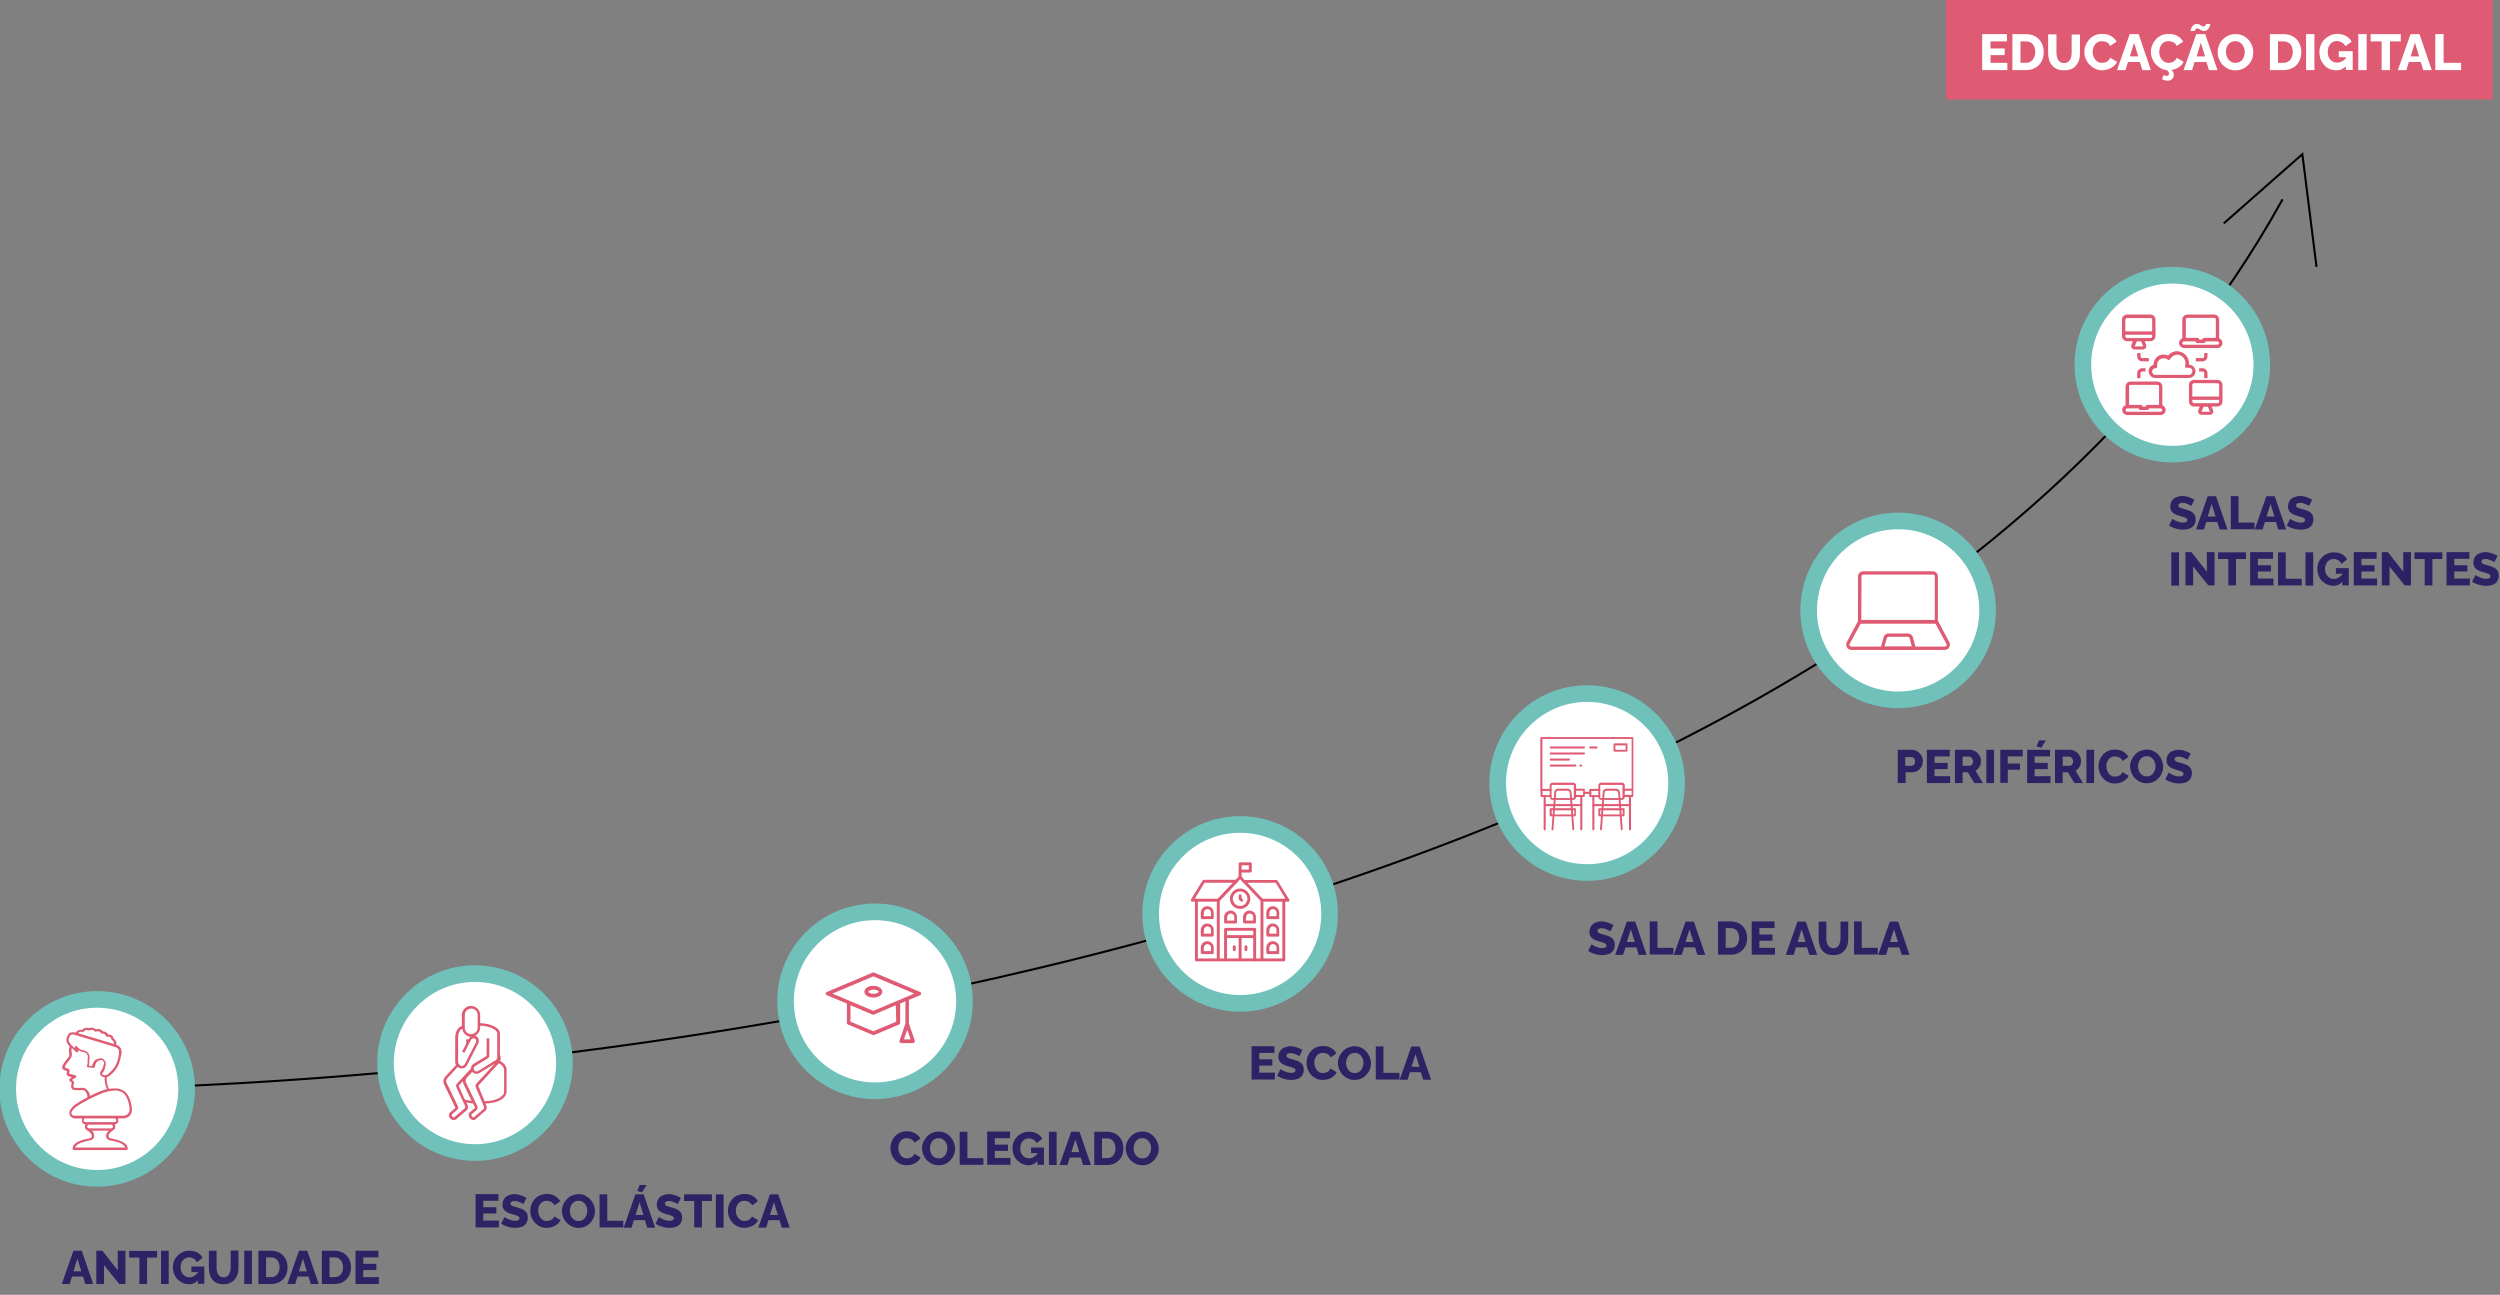 <?xml version="1.0" encoding="utf-8"?>
<!-- Generator: Adobe Illustrator 26.5.0, SVG Export Plug-In . SVG Version: 6.00 Build 0)  -->
<svg version="1.1" id="Layer_2" xmlns="http://www.w3.org/2000/svg" xmlns:xlink="http://www.w3.org/1999/xlink" x="0px" y="0px"
	 viewBox="0 0 1201.7 622.4" style="enable-background:new 0 0 1201.7 622.4;" xml:space="preserve">
<rect x="0" y="0" width="1201.7" height="622.4" fill="#808080" stroke="none"/>
<style type="text/css">
	.st0{fill:none;stroke:#000000;stroke-miterlimit:10;}
	.st1{fill:#6FC1BA;}
	.st2{fill:#FFFFFF;}
	.st3{fill:#DF5A73;}
	.st4{fill:#2D2264;}
	.st5{fill:#E05A73;}
</style>
<g>
	<path class="st0" d="M39.3,523.4c0,0,821.2,0,1057.9-427.6"/>
	<g>
		<circle class="st1" cx="912.4" cy="293.4" r="47"/>
		<g>
			<circle class="st2" cx="912.4" cy="293.4" r="39"/>
		</g>
	</g>
	<polyline class="st0" points="1068.9,107.4 1106.7,74.1 1113.5,128.3 	"/>
	<rect x="935.4" class="st3" width="262.8" height="47.8"/>
	<g>
		<path class="st2" d="M964.9,30.2v3.5h-12.1V16.4h11.9v3.5h-7.9v3.4h6.8v3.2h-6.8v3.7H964.9z"/>
		<path class="st2" d="M967.3,33.7V16.4h6.4c1.9,0,3.5,0.4,4.8,1.2c1.3,0.8,2.2,1.8,2.9,3.1c0.6,1.3,1,2.8,1,4.3
			c0,1.7-0.4,3.3-1.1,4.6c-0.7,1.3-1.7,2.3-3,3c-1.3,0.7-2.8,1.1-4.5,1.1H967.3z M978.3,25c0-1-0.2-1.9-0.5-2.7
			c-0.4-0.8-0.9-1.4-1.6-1.8s-1.5-0.6-2.5-0.6h-2.5v10.3h2.5c1,0,1.8-0.2,2.5-0.7c0.7-0.4,1.2-1.1,1.5-1.8
			C978.1,26.9,978.3,26,978.3,25z"/>
		<path class="st2" d="M992.1,33.8c-1.4,0-2.6-0.2-3.5-0.7c-1-0.5-1.8-1.1-2.4-1.9c-0.6-0.8-1.1-1.7-1.3-2.7c-0.3-1-0.4-2.1-0.4-3.2
			v-8.8h4v8.8c0,0.6,0.1,1.3,0.2,1.9s0.3,1.1,0.6,1.6c0.3,0.5,0.7,0.8,1.1,1.1s1,0.4,1.7,0.4c0.7,0,1.3-0.1,1.8-0.4
			c0.5-0.3,0.8-0.7,1.1-1.1c0.3-0.5,0.5-1,0.6-1.6c0.1-0.6,0.2-1.2,0.2-1.8v-8.8h4v8.8c0,1.2-0.1,2.3-0.4,3.3s-0.8,1.9-1.4,2.7
			c-0.6,0.8-1.4,1.4-2.4,1.8C994.6,33.6,993.5,33.8,992.1,33.8z"/>
		<path class="st2" d="M1001.9,24.9c0-1.1,0.2-2.1,0.6-3.1c0.4-1,1-1.9,1.7-2.8s1.7-1.5,2.7-2c1.1-0.5,2.3-0.7,3.6-0.7
			c1.6,0,3,0.3,4.2,1s2.1,1.6,2.7,2.7l-3.1,2.1c-0.3-0.6-0.6-1.1-1-1.4c-0.4-0.3-0.9-0.6-1.4-0.7c-0.5-0.1-1-0.2-1.5-0.2
			c-0.8,0-1.4,0.1-2,0.4c-0.6,0.3-1,0.7-1.4,1.2c-0.4,0.5-0.6,1.1-0.8,1.7c-0.2,0.6-0.3,1.2-0.3,1.8c0,0.7,0.1,1.3,0.3,2
			c0.2,0.6,0.5,1.2,0.9,1.7c0.4,0.5,0.9,0.9,1.4,1.2c0.6,0.3,1.2,0.4,1.9,0.4c0.5,0,1-0.1,1.5-0.2s1-0.4,1.4-0.8
			c0.4-0.3,0.8-0.8,1-1.4l3.3,1.9c-0.3,0.8-0.9,1.6-1.7,2.2s-1.7,1.1-2.6,1.4c-1,0.3-1.9,0.5-2.9,0.5c-1.2,0-2.4-0.3-3.4-0.8
			s-1.9-1.2-2.7-2s-1.3-1.8-1.8-2.9C1002.1,27.1,1001.9,26,1001.9,24.9z"/>
		<path class="st2" d="M1023.7,16.4h4.3l5.9,17.3h-4.1l-1.2-3.9h-5.7l-1.2,3.9h-4.1L1023.7,16.4z M1027.8,27.1l-2-6.6l-2,6.6H1027.8
			z"/>
		<path class="st2" d="M1033.9,24.9c0-1.1,0.2-2.1,0.6-3.1c0.4-1,1-1.9,1.7-2.8s1.7-1.5,2.7-2c1.1-0.5,2.3-0.7,3.6-0.7
			c1.6,0,3,0.3,4.2,1s2.1,1.6,2.7,2.7l-3.1,2.1c-0.3-0.6-0.6-1.1-1-1.4c-0.4-0.3-0.9-0.6-1.4-0.7c-0.5-0.1-1-0.2-1.5-0.2
			c-0.8,0-1.4,0.1-2,0.4c-0.6,0.3-1,0.7-1.4,1.2c-0.4,0.5-0.6,1.1-0.8,1.7c-0.2,0.6-0.3,1.2-0.3,1.8c0,0.7,0.1,1.3,0.3,2
			c0.2,0.6,0.5,1.2,0.9,1.7c0.4,0.5,0.9,0.9,1.4,1.2c0.6,0.3,1.2,0.4,1.9,0.4c0.5,0,1-0.1,1.5-0.2s1-0.4,1.4-0.8
			c0.4-0.3,0.8-0.8,1-1.4l3.3,1.9c-0.3,0.8-0.9,1.6-1.7,2.2s-1.7,1.1-2.6,1.4c-1,0.3-1.9,0.5-2.9,0.5c-1.2,0-2.4-0.3-3.4-0.8
			s-1.9-1.2-2.7-2s-1.3-1.8-1.8-2.9C1034.1,27.1,1033.9,26,1033.9,24.9z M1042.1,38.8c-0.5,0-0.9-0.1-1.4-0.2
			c-0.5-0.1-1-0.3-1.5-0.6l0.9-2c0.2,0.2,0.5,0.3,0.7,0.4c0.2,0.1,0.5,0.1,0.7,0.1c0.3,0,0.6-0.1,0.8-0.3c0.2-0.2,0.3-0.4,0.3-0.8
			c0-0.3-0.1-0.6-0.3-0.9c-0.2-0.3-0.5-0.6-0.9-0.9l1.3-0.8c0.6,0.4,1.2,0.9,1.6,1.4c0.4,0.5,0.6,1.1,0.6,1.9c0,0.7-0.2,1.3-0.7,1.8
			S1043,38.8,1042.1,38.8z"/>
		<path class="st2" d="M1055.7,16.4h4.3l5.9,17.3h-4.1l-1.2-3.9h-5.7l-1.2,3.9h-4.1L1055.7,16.4z M1059.5,14.9
			c-0.5,0-0.9-0.1-1.3-0.3c-0.4-0.2-0.7-0.4-1-0.6c-0.3-0.2-0.6-0.3-1-0.3c-0.4,0-0.6,0.1-0.8,0.3s-0.3,0.4-0.3,0.6
			c0,0.2-0.1,0.3-0.1,0.3h-2.1c0-0.2,0.1-0.5,0.2-0.8c0.1-0.4,0.3-0.8,0.5-1.2c0.3-0.4,0.6-0.7,1-1c0.4-0.3,0.9-0.4,1.4-0.4
			c0.5,0,0.9,0.1,1.3,0.3c0.3,0.2,0.6,0.4,0.9,0.6s0.6,0.3,1,0.3c0.4,0,0.7-0.1,0.8-0.3s0.3-0.4,0.3-0.6s0.1-0.3,0.1-0.3h2.1
			c0,0.1-0.1,0.4-0.2,0.7c-0.1,0.4-0.3,0.8-0.5,1.2s-0.6,0.8-1,1.1C1060.6,14.7,1060.1,14.9,1059.5,14.9z M1059.9,27.1l-2-6.6
			l-2,6.6H1059.9z"/>
		<path class="st2" d="M1074.5,33.8c-1.3,0-2.5-0.2-3.5-0.7c-1-0.5-1.9-1.2-2.7-2c-0.8-0.8-1.3-1.8-1.7-2.8c-0.4-1-0.6-2.1-0.6-3.2
			c0-1.2,0.2-2.2,0.6-3.3s1-2,1.8-2.8c0.8-0.8,1.7-1.5,2.7-1.9c1.1-0.5,2.2-0.7,3.5-0.7c1.3,0,2.4,0.2,3.5,0.7s1.9,1.2,2.7,2
			c0.8,0.8,1.3,1.8,1.7,2.8c0.4,1,0.6,2.1,0.6,3.2c0,1.2-0.2,2.2-0.6,3.3c-0.4,1-1,2-1.8,2.8c-0.8,0.8-1.7,1.5-2.7,1.9
			S1075.8,33.8,1074.5,33.8z M1070,25c0,0.7,0.1,1.3,0.3,1.9s0.5,1.2,0.9,1.7c0.4,0.5,0.9,0.9,1.4,1.2c0.6,0.3,1.2,0.4,1.9,0.4
			c0.8,0,1.4-0.1,2-0.4c0.6-0.3,1-0.7,1.4-1.2c0.4-0.5,0.7-1.1,0.8-1.7c0.2-0.6,0.3-1.3,0.3-1.9c0-0.7-0.1-1.3-0.3-1.9
			c-0.2-0.6-0.5-1.2-0.9-1.7s-0.9-0.9-1.4-1.2s-1.2-0.4-1.9-0.4c-0.8,0-1.4,0.1-2,0.4c-0.6,0.3-1,0.7-1.4,1.2s-0.7,1.1-0.9,1.7
			S1070,24.4,1070,25z"/>
		<path class="st2" d="M1091.1,33.7V16.4h6.4c1.9,0,3.5,0.4,4.8,1.2c1.3,0.8,2.2,1.8,2.9,3.1c0.6,1.3,1,2.8,1,4.3
			c0,1.7-0.4,3.3-1.1,4.6c-0.7,1.3-1.7,2.3-3,3c-1.3,0.7-2.8,1.1-4.5,1.1H1091.1z M1102.1,25c0-1-0.2-1.9-0.5-2.7
			c-0.4-0.8-0.9-1.4-1.6-1.8s-1.5-0.6-2.5-0.6h-2.5v10.3h2.5c1,0,1.8-0.2,2.5-0.7c0.7-0.4,1.2-1.1,1.5-1.8
			C1101.9,26.9,1102.1,26,1102.1,25z"/>
		<path class="st2" d="M1108.5,33.7V16.4h4v17.3H1108.5z"/>
		<path class="st2" d="M1123.1,33.8c-1.1,0-2.2-0.2-3.2-0.6c-1-0.4-1.9-1-2.6-1.8s-1.4-1.7-1.8-2.8c-0.4-1.1-0.6-2.3-0.6-3.6
			c0-1.2,0.2-2.3,0.7-3.4c0.4-1,1-2,1.8-2.7c0.8-0.8,1.7-1.4,2.7-1.9c1-0.4,2.2-0.7,3.4-0.7c1.6,0,3,0.3,4.2,1
			c1.2,0.7,2.1,1.6,2.7,2.7l-3,2.2c-0.4-0.8-1-1.4-1.7-1.8c-0.7-0.4-1.5-0.7-2.4-0.7c-0.6,0-1.2,0.1-1.8,0.4c-0.5,0.3-1,0.6-1.4,1.1
			c-0.4,0.5-0.7,1-0.9,1.7c-0.2,0.6-0.3,1.3-0.3,2c0,0.7,0.1,1.4,0.3,2.1c0.2,0.6,0.5,1.2,0.9,1.6c0.4,0.5,0.9,0.8,1.4,1.1
			c0.6,0.3,1.2,0.4,1.9,0.4c0.8,0,1.6-0.2,2.4-0.6s1.4-1,2.1-1.8v3.9C1126.5,33.1,1124.9,33.8,1123.1,33.8z M1127.6,27.5h-3.4v-2.9
			h6.7v9h-3.3V27.5z"/>
		<path class="st2" d="M1133.6,33.7V16.4h4v17.3H1133.6z"/>
		<path class="st2" d="M1154,19.9h-5.2v13.8h-4V19.9h-5.3v-3.5h14.5V19.9z"/>
		<path class="st2" d="M1158.7,16.4h4.3l5.9,17.3h-4.1l-1.2-3.9h-5.7l-1.2,3.9h-4.1L1158.7,16.4z M1162.8,27.1l-2-6.6l-2,6.6H1162.8
			z"/>
		<path class="st2" d="M1170.6,33.7V16.4h4v13.8h8.4v3.5H1170.6z"/>
	</g>
	<g>
		<path class="st4" d="M35.3,601.2h4l5.5,16H41l-1.1-3.6h-5.3l-1.1,3.6h-3.8L35.3,601.2z M39.1,611.1l-1.9-6.1l-1.9,6.1H39.1z"/>
		<path class="st4" d="M50,608.1v9.1h-3.7v-16h2.9l7.4,9.4v-9.4h3.7v16h-3L50,608.1z"/>
		<path class="st4" d="M75.6,604.5h-4.9v12.7H67v-12.7h-4.9v-3.2h13.4V604.5z"/>
		<path class="st4" d="M77.4,617.2v-16h3.7v16H77.4z"/>
		<path class="st4" d="M90.9,617.3c-1.1,0-2-0.2-3-0.6c-0.9-0.4-1.7-1-2.5-1.7c-0.7-0.7-1.3-1.6-1.7-2.6c-0.4-1-0.6-2.1-0.6-3.3
			c0-1.1,0.2-2.1,0.6-3.1c0.4-1,1-1.8,1.7-2.5c0.7-0.7,1.6-1.3,2.5-1.7c1-0.4,2-0.6,3.1-0.6c1.5,0,2.8,0.3,3.9,0.9
			c1.1,0.6,2,1.5,2.5,2.5l-2.7,2.1c-0.4-0.7-0.9-1.3-1.6-1.7c-0.7-0.4-1.4-0.6-2.2-0.6c-0.6,0-1.2,0.1-1.7,0.4
			c-0.5,0.2-0.9,0.6-1.3,1c-0.4,0.4-0.6,1-0.8,1.5c-0.2,0.6-0.3,1.2-0.3,1.9c0,0.7,0.1,1.3,0.3,1.9c0.2,0.6,0.5,1.1,0.9,1.5
			c0.4,0.4,0.8,0.8,1.3,1c0.5,0.2,1.1,0.4,1.7,0.4c0.8,0,1.5-0.2,2.2-0.6c0.7-0.4,1.3-0.9,1.9-1.7v3.6
			C94.1,616.7,92.6,617.3,90.9,617.3z M95.1,611.5H92v-2.7h6.2v8.3h-3.1V611.5z"/>
		<path class="st4" d="M107.5,617.3c-1.3,0-2.4-0.2-3.3-0.6c-0.9-0.4-1.6-1-2.2-1.8c-0.6-0.7-1-1.6-1.2-2.5c-0.3-1-0.4-2-0.4-3v-8.2
			h3.7v8.2c0,0.6,0.1,1.2,0.2,1.7c0.1,0.6,0.3,1.1,0.6,1.5c0.3,0.4,0.6,0.8,1,1c0.4,0.3,1,0.4,1.6,0.4c0.6,0,1.2-0.1,1.6-0.4
			c0.4-0.3,0.8-0.6,1-1.1c0.3-0.4,0.4-0.9,0.6-1.5c0.1-0.6,0.2-1.1,0.2-1.7v-8.2h3.7v8.2c0,1.1-0.1,2.1-0.4,3.1s-0.7,1.8-1.3,2.5
			s-1.3,1.3-2.2,1.7C109.8,617.1,108.7,617.3,107.5,617.3z"/>
		<path class="st4" d="M117.4,617.2v-16h3.7v16H117.4z"/>
		<path class="st4" d="M124.2,617.2v-16h6c1.8,0,3.2,0.4,4.4,1.1c1.2,0.7,2.1,1.7,2.7,2.9c0.6,1.2,0.9,2.5,0.9,4c0,1.6-0.3,3-1,4.2
			c-0.7,1.2-1.6,2.1-2.8,2.8c-1.2,0.7-2.6,1-4.2,1H124.2z M134.4,609.2c0-0.9-0.2-1.8-0.5-2.5c-0.3-0.7-0.8-1.3-1.4-1.7
			s-1.4-0.6-2.3-0.6h-2.3v9.5h2.3c0.9,0,1.7-0.2,2.3-0.6c0.6-0.4,1.1-1,1.4-1.7C134.2,610.9,134.4,610.1,134.4,609.2z"/>
		<path class="st4" d="M143.7,601.2h4l5.5,16h-3.8l-1.1-3.6H143l-1.1,3.6h-3.8L143.7,601.2z M147.5,611.1l-1.9-6.1l-1.9,6.1H147.5z"
			/>
		<path class="st4" d="M154.7,617.2v-16h6c1.8,0,3.2,0.4,4.4,1.1c1.2,0.7,2.1,1.7,2.7,2.9c0.6,1.2,0.9,2.5,0.9,4c0,1.6-0.3,3-1,4.2
			c-0.7,1.2-1.6,2.1-2.8,2.8c-1.2,0.7-2.6,1-4.2,1H154.7z M164.9,609.2c0-0.9-0.2-1.8-0.5-2.5c-0.3-0.7-0.8-1.3-1.4-1.7
			s-1.4-0.6-2.3-0.6h-2.3v9.5h2.3c0.9,0,1.7-0.2,2.3-0.6c0.6-0.4,1.1-1,1.4-1.7C164.8,610.9,164.9,610.1,164.9,609.2z"/>
		<path class="st4" d="M182.1,614v3.2h-11.2v-16h11v3.2h-7.3v3.1h6.3v3h-6.3v3.4H182.1z"/>
	</g>
	<g>
		<path class="st4" d="M239.8,586.8v3.2h-11.2v-16h11v3.2h-7.3v3.1h6.3v3h-6.3v3.4H239.8z"/>
		<path class="st4" d="M251.6,578.8c0-0.1-0.2-0.2-0.5-0.3c-0.3-0.2-0.6-0.3-1-0.5s-0.8-0.3-1.3-0.5s-1-0.2-1.4-0.2
			c-0.6,0-1.1,0.1-1.5,0.3c-0.3,0.2-0.5,0.5-0.5,1c0,0.4,0.1,0.6,0.4,0.8s0.6,0.4,1.1,0.5s1.1,0.3,1.8,0.5c1,0.3,1.9,0.6,2.7,1
			s1.3,0.9,1.7,1.5s0.6,1.4,0.6,2.4c0,0.9-0.2,1.7-0.5,2.3s-0.8,1.1-1.3,1.5c-0.6,0.4-1.2,0.7-1.9,0.8c-0.7,0.2-1.5,0.3-2.2,0.3
			c-0.8,0-1.6-0.1-2.4-0.2c-0.8-0.2-1.6-0.4-2.4-0.7s-1.4-0.6-2.1-1.1l1.6-3.2c0.1,0.1,0.3,0.2,0.6,0.4c0.3,0.2,0.7,0.4,1.2,0.6
			c0.5,0.2,1,0.4,1.6,0.6c0.6,0.2,1.2,0.2,1.8,0.2c0.7,0,1.2-0.1,1.5-0.3c0.3-0.2,0.5-0.5,0.5-0.9c0-0.4-0.2-0.7-0.5-0.9
			c-0.3-0.2-0.8-0.4-1.4-0.6c-0.6-0.2-1.2-0.4-2-0.6c-1-0.3-1.8-0.6-2.4-1c-0.6-0.4-1.1-0.8-1.4-1.4c-0.3-0.5-0.5-1.2-0.5-2
			c0-1.1,0.3-2.1,0.8-2.8c0.5-0.8,1.2-1.4,2.1-1.7c0.9-0.4,1.9-0.6,2.9-0.6c0.8,0,1.5,0.1,2.2,0.3c0.7,0.2,1.4,0.4,2,0.7
			s1.2,0.5,1.6,0.8L251.6,578.8z"/>
		<path class="st4" d="M254.9,581.9c0-1,0.2-1.9,0.5-2.9c0.4-0.9,0.9-1.8,1.6-2.6c0.7-0.8,1.5-1.4,2.5-1.8s2.1-0.7,3.4-0.7
			c1.5,0,2.8,0.3,3.9,1c1.1,0.6,1.9,1.5,2.5,2.5l-2.8,2c-0.2-0.6-0.6-1-1-1.3c-0.4-0.3-0.8-0.5-1.3-0.7s-0.9-0.2-1.4-0.2
			c-0.7,0-1.3,0.1-1.8,0.4c-0.5,0.3-1,0.6-1.3,1.1c-0.3,0.5-0.6,1-0.8,1.6s-0.2,1.1-0.2,1.7c0,0.6,0.1,1.2,0.3,1.8
			c0.2,0.6,0.5,1.1,0.8,1.6c0.4,0.5,0.8,0.8,1.3,1.1s1.1,0.4,1.7,0.4c0.4,0,0.9-0.1,1.4-0.2c0.5-0.1,0.9-0.4,1.3-0.7
			c0.4-0.3,0.7-0.7,0.9-1.3l3,1.8c-0.3,0.8-0.8,1.4-1.6,2c-0.7,0.6-1.5,1-2.4,1.3c-0.9,0.3-1.8,0.4-2.7,0.4c-1.2,0-2.2-0.2-3.2-0.7
			s-1.8-1.1-2.5-1.9c-0.7-0.8-1.2-1.7-1.6-2.7S254.9,583,254.9,581.9z"/>
		<path class="st4" d="M278.1,590.2c-1.2,0-2.3-0.2-3.3-0.7c-1-0.5-1.8-1.1-2.5-1.8c-0.7-0.8-1.2-1.6-1.6-2.6s-0.6-2-0.6-3
			c0-1.1,0.2-2.1,0.6-3c0.4-1,1-1.8,1.7-2.6c0.7-0.8,1.6-1.4,2.5-1.8c1-0.4,2-0.7,3.2-0.7c1.2,0,2.3,0.2,3.2,0.7s1.8,1.1,2.5,1.9
			c0.7,0.8,1.2,1.7,1.6,2.6c0.4,1,0.6,2,0.6,3c0,1.1-0.2,2.1-0.6,3c-0.4,1-0.9,1.8-1.7,2.6c-0.7,0.8-1.6,1.4-2.5,1.8
			C280.3,590,279.3,590.2,278.1,590.2z M273.9,582.1c0,0.6,0.1,1.2,0.3,1.8c0.2,0.6,0.4,1.1,0.8,1.5c0.4,0.4,0.8,0.8,1.3,1.1
			c0.5,0.3,1.1,0.4,1.8,0.4c0.7,0,1.3-0.1,1.8-0.4c0.5-0.3,1-0.6,1.3-1.1c0.3-0.5,0.6-1,0.8-1.6c0.2-0.6,0.3-1.2,0.3-1.8
			c0-0.6-0.1-1.2-0.3-1.8c-0.2-0.6-0.5-1.1-0.8-1.5c-0.4-0.5-0.8-0.8-1.3-1.1c-0.5-0.3-1.1-0.4-1.8-0.4c-0.7,0-1.3,0.1-1.8,0.4
			c-0.5,0.3-1,0.6-1.3,1.1c-0.4,0.5-0.6,1-0.8,1.6C274,580.9,273.9,581.5,273.9,582.1z"/>
		<path class="st4" d="M288.2,590.1v-16h3.7v12.7h7.7v3.2H288.2z"/>
		<path class="st4" d="M305.4,574.1h4l5.5,16h-3.8l-1.1-3.6h-5.3l-1.1,3.6h-3.8L305.4,574.1z M309.3,584l-1.9-6.1l-1.9,6.1H309.3z
			 M308.6,573.1l-2.3-0.6l1.2-2.9h3.3L308.6,573.1z"/>
		<path class="st4" d="M325.8,578.8c0-0.1-0.2-0.2-0.5-0.3c-0.3-0.2-0.6-0.3-1-0.5s-0.8-0.3-1.3-0.5s-1-0.2-1.4-0.2
			c-0.6,0-1.1,0.1-1.5,0.3c-0.3,0.2-0.5,0.5-0.5,1c0,0.4,0.1,0.6,0.4,0.8s0.6,0.4,1.1,0.5s1.1,0.3,1.8,0.5c1,0.3,1.9,0.6,2.7,1
			s1.3,0.9,1.7,1.5s0.6,1.4,0.6,2.4c0,0.9-0.2,1.7-0.5,2.3s-0.8,1.1-1.3,1.5c-0.6,0.4-1.2,0.7-1.9,0.8c-0.7,0.2-1.5,0.3-2.2,0.3
			c-0.8,0-1.6-0.1-2.4-0.2c-0.8-0.2-1.6-0.4-2.4-0.7s-1.4-0.6-2.1-1.1l1.6-3.2c0.1,0.1,0.3,0.2,0.6,0.4c0.3,0.2,0.7,0.4,1.2,0.6
			c0.5,0.2,1,0.4,1.6,0.6c0.6,0.2,1.2,0.2,1.8,0.2c0.7,0,1.2-0.1,1.5-0.3c0.3-0.2,0.5-0.5,0.5-0.9c0-0.4-0.2-0.7-0.5-0.9
			c-0.3-0.2-0.8-0.4-1.4-0.6c-0.6-0.2-1.2-0.4-2-0.6c-1-0.3-1.8-0.6-2.4-1c-0.6-0.4-1.1-0.8-1.4-1.4c-0.3-0.5-0.5-1.2-0.5-2
			c0-1.1,0.3-2.1,0.8-2.8c0.5-0.8,1.2-1.4,2.1-1.7c0.9-0.4,1.9-0.6,2.9-0.6c0.8,0,1.5,0.1,2.2,0.3c0.7,0.2,1.4,0.4,2,0.7
			s1.2,0.5,1.6,0.8L325.8,578.8z"/>
		<path class="st4" d="M342.3,577.3h-4.9v12.7h-3.7v-12.7h-4.9v-3.2h13.4V577.3z"/>
		<path class="st4" d="M344.1,590.1v-16h3.7v16H344.1z"/>
		<path class="st4" d="M349.9,581.9c0-1,0.2-1.9,0.5-2.9c0.4-0.9,0.9-1.8,1.6-2.6c0.7-0.8,1.5-1.4,2.5-1.8s2.1-0.7,3.4-0.7
			c1.5,0,2.8,0.3,3.9,1c1.1,0.6,1.9,1.5,2.5,2.5l-2.8,2c-0.2-0.6-0.6-1-1-1.3c-0.4-0.3-0.8-0.5-1.3-0.7s-0.9-0.2-1.4-0.2
			c-0.7,0-1.3,0.1-1.8,0.4c-0.5,0.3-1,0.6-1.3,1.1c-0.3,0.5-0.6,1-0.8,1.6s-0.2,1.1-0.2,1.7c0,0.6,0.1,1.2,0.3,1.8
			c0.2,0.6,0.5,1.1,0.8,1.6c0.4,0.5,0.8,0.8,1.3,1.1s1.1,0.4,1.7,0.4c0.4,0,0.9-0.1,1.4-0.2c0.5-0.1,0.9-0.4,1.3-0.7
			c0.4-0.3,0.7-0.7,0.9-1.3l3,1.8c-0.3,0.8-0.8,1.4-1.6,2c-0.7,0.6-1.5,1-2.4,1.3c-0.9,0.3-1.8,0.4-2.7,0.4c-1.2,0-2.2-0.2-3.2-0.7
			s-1.8-1.1-2.5-1.9c-0.7-0.8-1.2-1.7-1.6-2.7S349.9,583,349.9,581.9z"/>
		<path class="st4" d="M370.1,574.1h4l5.5,16h-3.8l-1.1-3.6h-5.3l-1.1,3.6h-3.8L370.1,574.1z M373.9,584l-1.9-6.1l-1.9,6.1H373.9z"
			/>
	</g>
	<g>
		<path class="st4" d="M428,551.8c0-1,0.2-1.9,0.5-2.9c0.4-0.9,0.9-1.8,1.6-2.6c0.7-0.8,1.5-1.4,2.5-1.8c1-0.5,2.1-0.7,3.4-0.7
			c1.5,0,2.8,0.3,3.9,1c1.1,0.6,1.9,1.5,2.5,2.5l-2.8,2c-0.2-0.6-0.6-1-1-1.3c-0.4-0.3-0.8-0.5-1.3-0.7c-0.5-0.1-0.9-0.2-1.4-0.2
			c-0.7,0-1.3,0.1-1.8,0.4c-0.5,0.3-1,0.6-1.3,1.1c-0.3,0.5-0.6,1-0.8,1.6s-0.2,1.1-0.2,1.7c0,0.6,0.1,1.2,0.3,1.8
			c0.2,0.6,0.5,1.1,0.8,1.6c0.4,0.5,0.8,0.8,1.3,1.1s1.1,0.4,1.7,0.4c0.4,0,0.9-0.1,1.4-0.2c0.5-0.2,0.9-0.4,1.3-0.7
			c0.4-0.3,0.7-0.7,0.9-1.3l3,1.8c-0.3,0.8-0.8,1.4-1.6,2c-0.7,0.6-1.5,1-2.4,1.3c-0.9,0.3-1.8,0.4-2.7,0.4c-1.2,0-2.2-0.2-3.2-0.7
			s-1.8-1.1-2.5-1.9c-0.7-0.8-1.2-1.7-1.6-2.7C428.2,553.8,428,552.8,428,551.8z"/>
		<path class="st4" d="M451.2,560.1c-1.2,0-2.3-0.2-3.3-0.7s-1.8-1.1-2.5-1.8c-0.7-0.8-1.2-1.6-1.6-2.6s-0.6-2-0.6-3
			c0-1.1,0.2-2.1,0.6-3s1-1.8,1.7-2.6s1.6-1.4,2.5-1.8s2-0.7,3.2-0.7c1.2,0,2.3,0.2,3.2,0.7c1,0.5,1.8,1.1,2.5,1.9
			c0.7,0.8,1.2,1.7,1.6,2.6c0.4,1,0.6,2,0.6,3c0,1.1-0.2,2.1-0.6,3c-0.4,1-0.9,1.8-1.7,2.6c-0.7,0.8-1.6,1.4-2.5,1.8
			S452.4,560.1,451.2,560.1z M447,552c0,0.6,0.1,1.2,0.3,1.8c0.2,0.6,0.4,1.1,0.8,1.5c0.4,0.5,0.8,0.8,1.3,1.1
			c0.5,0.3,1.1,0.4,1.8,0.4c0.7,0,1.3-0.1,1.8-0.4s1-0.6,1.3-1.1c0.3-0.5,0.6-1,0.8-1.6c0.2-0.6,0.3-1.2,0.3-1.8
			c0-0.6-0.1-1.2-0.3-1.8c-0.2-0.6-0.5-1.1-0.8-1.5s-0.8-0.8-1.3-1.1c-0.5-0.3-1.1-0.4-1.8-0.4c-0.7,0-1.3,0.1-1.8,0.4
			s-1,0.6-1.3,1.1c-0.4,0.5-0.6,1-0.8,1.6C447.1,550.8,447,551.4,447,552z"/>
		<path class="st4" d="M461.3,560v-16h3.7v12.7h7.7v3.2H461.3z"/>
		<path class="st4" d="M485.7,556.7v3.2h-11.2v-16h11v3.2h-7.3v3.1h6.3v3h-6.3v3.4H485.7z"/>
		<path class="st4" d="M494.5,560.1c-1.1,0-2-0.2-3-0.6c-0.9-0.4-1.7-1-2.5-1.7c-0.7-0.7-1.3-1.6-1.7-2.6c-0.4-1-0.6-2.1-0.6-3.3
			c0-1.1,0.2-2.1,0.6-3.1c0.4-1,1-1.8,1.7-2.5c0.7-0.7,1.6-1.3,2.5-1.7c1-0.4,2-0.6,3.1-0.6c1.5,0,2.8,0.3,3.9,0.9
			c1.1,0.6,2,1.5,2.5,2.5l-2.7,2.1c-0.4-0.7-0.9-1.3-1.6-1.7c-0.7-0.4-1.4-0.6-2.2-0.6c-0.6,0-1.2,0.1-1.7,0.4
			c-0.5,0.2-0.9,0.6-1.3,1c-0.4,0.4-0.6,1-0.8,1.5c-0.2,0.6-0.3,1.2-0.3,1.9c0,0.7,0.1,1.3,0.3,1.9c0.2,0.6,0.5,1.1,0.9,1.5
			s0.8,0.8,1.3,1c0.5,0.2,1.1,0.4,1.7,0.4c0.8,0,1.5-0.2,2.2-0.6c0.7-0.4,1.3-0.9,1.9-1.7v3.6C497.6,559.4,496.1,560.1,494.5,560.1z
			 M498.7,554.3h-3.1v-2.7h6.2v8.3h-3.1V554.3z"/>
		<path class="st4" d="M504.2,560v-16h3.7v16H504.2z"/>
		<path class="st4" d="M514.9,544h4l5.5,16h-3.8l-1.1-3.6h-5.3l-1.1,3.6h-3.8L514.9,544z M518.8,553.8l-1.9-6.1l-1.9,6.1H518.8z"/>
		<path class="st4" d="M526,560v-16h6c1.8,0,3.2,0.4,4.4,1.1s2.1,1.7,2.7,2.9c0.6,1.2,0.9,2.5,0.9,4c0,1.6-0.3,3-1,4.2
			c-0.7,1.2-1.6,2.1-2.8,2.8c-1.2,0.7-2.6,1-4.2,1H526z M536.2,552c0-0.9-0.2-1.8-0.5-2.5s-0.8-1.3-1.4-1.7
			c-0.6-0.4-1.4-0.6-2.3-0.6h-2.3v9.5h2.3c0.9,0,1.7-0.2,2.3-0.6c0.6-0.4,1.1-1,1.4-1.7C536,553.7,536.2,552.9,536.2,552z"/>
		<path class="st4" d="M549.1,560.1c-1.2,0-2.3-0.2-3.3-0.7s-1.8-1.1-2.5-1.8c-0.7-0.8-1.2-1.6-1.6-2.6s-0.6-2-0.6-3
			c0-1.1,0.2-2.1,0.6-3s1-1.8,1.7-2.6s1.6-1.4,2.5-1.8s2-0.7,3.2-0.7c1.2,0,2.3,0.2,3.2,0.7c1,0.5,1.8,1.1,2.5,1.9
			c0.7,0.8,1.2,1.7,1.6,2.6c0.4,1,0.6,2,0.6,3c0,1.1-0.2,2.1-0.6,3c-0.4,1-0.9,1.8-1.7,2.6c-0.7,0.8-1.6,1.4-2.5,1.8
			S550.3,560.1,549.1,560.1z M544.9,552c0,0.6,0.1,1.2,0.3,1.8c0.2,0.6,0.4,1.1,0.8,1.5c0.4,0.5,0.8,0.8,1.3,1.1
			c0.5,0.3,1.1,0.4,1.8,0.4c0.7,0,1.3-0.1,1.8-0.4s1-0.6,1.3-1.1c0.3-0.5,0.6-1,0.8-1.6c0.2-0.6,0.3-1.2,0.3-1.8
			c0-0.6-0.1-1.2-0.3-1.8c-0.2-0.6-0.5-1.1-0.8-1.5s-0.8-0.8-1.3-1.1c-0.5-0.3-1.1-0.4-1.8-0.4c-0.7,0-1.3,0.1-1.8,0.4
			s-1,0.6-1.3,1.1c-0.4,0.5-0.6,1-0.8,1.6C545,550.8,544.9,551.4,544.9,552z"/>
	</g>
	<g>
		<path class="st4" d="M612.8,515.7v3.2h-11.2v-16h11v3.2h-7.3v3.1h6.3v3h-6.3v3.4H612.8z"/>
		<path class="st4" d="M624.6,507.7c0-0.1-0.2-0.2-0.5-0.3c-0.3-0.2-0.6-0.3-1-0.5c-0.4-0.2-0.8-0.3-1.3-0.5c-0.5-0.1-1-0.2-1.4-0.2
			c-0.6,0-1.1,0.1-1.5,0.3c-0.3,0.2-0.5,0.5-0.5,1c0,0.4,0.1,0.6,0.4,0.8c0.3,0.2,0.6,0.4,1.1,0.5s1.1,0.3,1.8,0.5
			c1,0.3,1.9,0.6,2.7,1c0.8,0.4,1.3,0.9,1.7,1.5c0.4,0.6,0.6,1.4,0.6,2.4c0,0.9-0.2,1.7-0.5,2.3s-0.8,1.1-1.3,1.5s-1.2,0.7-1.9,0.8
			c-0.7,0.2-1.5,0.3-2.2,0.3c-0.8,0-1.6-0.1-2.4-0.2c-0.8-0.2-1.6-0.4-2.4-0.7c-0.8-0.3-1.4-0.6-2.1-1.1l1.6-3.2
			c0.1,0.1,0.3,0.2,0.6,0.4c0.3,0.2,0.7,0.4,1.2,0.6s1,0.4,1.6,0.6c0.6,0.2,1.2,0.2,1.8,0.2c0.7,0,1.2-0.1,1.5-0.3
			c0.3-0.2,0.5-0.5,0.5-0.9c0-0.4-0.2-0.7-0.5-0.9c-0.3-0.2-0.8-0.4-1.4-0.6c-0.6-0.2-1.2-0.4-2-0.6c-1-0.3-1.8-0.6-2.4-1
			c-0.6-0.4-1.1-0.8-1.4-1.4c-0.3-0.5-0.5-1.2-0.5-2c0-1.1,0.3-2.1,0.8-2.8c0.5-0.8,1.2-1.4,2.1-1.7s1.9-0.6,2.9-0.6
			c0.8,0,1.5,0.1,2.2,0.3c0.7,0.2,1.4,0.4,2,0.7c0.6,0.3,1.2,0.5,1.6,0.8L624.6,507.7z"/>
		<path class="st4" d="M628,510.8c0-1,0.2-1.9,0.5-2.9c0.4-0.9,0.9-1.8,1.6-2.6c0.7-0.8,1.5-1.4,2.5-1.8c1-0.5,2.1-0.7,3.4-0.7
			c1.5,0,2.8,0.3,3.9,1c1.1,0.6,1.9,1.5,2.5,2.5l-2.8,2c-0.2-0.6-0.6-1-1-1.3s-0.8-0.5-1.3-0.7c-0.5-0.1-0.9-0.2-1.4-0.2
			c-0.7,0-1.3,0.1-1.8,0.4c-0.5,0.3-1,0.6-1.3,1.1c-0.3,0.5-0.6,1-0.8,1.6c-0.2,0.6-0.2,1.1-0.2,1.7c0,0.6,0.1,1.2,0.3,1.8
			c0.2,0.6,0.5,1.1,0.8,1.6c0.4,0.5,0.8,0.8,1.3,1.1s1.1,0.4,1.7,0.4c0.4,0,0.9-0.1,1.4-0.2c0.5-0.1,0.9-0.4,1.3-0.7
			c0.4-0.3,0.7-0.7,0.9-1.3l3,1.8c-0.3,0.8-0.8,1.4-1.6,2c-0.7,0.6-1.5,1-2.4,1.3c-0.9,0.3-1.8,0.4-2.7,0.4c-1.2,0-2.2-0.2-3.2-0.7
			s-1.8-1.1-2.5-1.9c-0.7-0.8-1.2-1.7-1.6-2.7C628.2,512.8,628,511.8,628,510.8z"/>
		<path class="st4" d="M651.1,519.1c-1.2,0-2.3-0.2-3.3-0.7s-1.8-1.1-2.5-1.8c-0.7-0.8-1.2-1.6-1.6-2.6s-0.6-2-0.6-3
			c0-1.1,0.2-2.1,0.6-3s1-1.8,1.7-2.6c0.7-0.8,1.6-1.4,2.5-1.8c1-0.4,2-0.7,3.2-0.7c1.2,0,2.3,0.2,3.2,0.7c1,0.5,1.8,1.1,2.5,1.9
			c0.7,0.8,1.2,1.7,1.6,2.6c0.4,1,0.6,2,0.6,3c0,1.1-0.2,2.1-0.6,3c-0.4,1-0.9,1.8-1.7,2.6c-0.7,0.8-1.6,1.4-2.5,1.8
			S652.3,519.1,651.1,519.1z M647,511c0,0.6,0.1,1.2,0.3,1.8c0.2,0.6,0.4,1.1,0.8,1.5c0.4,0.5,0.8,0.8,1.3,1.1
			c0.5,0.3,1.1,0.4,1.8,0.4c0.7,0,1.3-0.1,1.8-0.4c0.5-0.3,1-0.6,1.3-1.1c0.3-0.5,0.6-1,0.8-1.6c0.2-0.6,0.3-1.2,0.3-1.8
			c0-0.6-0.1-1.2-0.3-1.8c-0.2-0.6-0.5-1.1-0.8-1.5c-0.4-0.5-0.8-0.8-1.3-1.1s-1.1-0.4-1.8-0.4c-0.7,0-1.3,0.1-1.8,0.4
			c-0.5,0.3-1,0.6-1.3,1.1c-0.4,0.5-0.6,1-0.8,1.6C647.1,509.8,647,510.4,647,511z"/>
		<path class="st4" d="M661.3,519v-16h3.7v12.7h7.7v3.2H661.3z"/>
		<path class="st4" d="M678.4,503h4l5.5,16h-3.8l-1.1-3.6h-5.3l-1.1,3.6h-3.8L678.4,503z M682.3,512.8l-1.9-6.1l-1.9,6.1H682.3z"/>
	</g>
	<g>
		<path class="st4" d="M774.1,447.7c0-0.1-0.2-0.2-0.5-0.3c-0.3-0.2-0.6-0.3-1-0.5c-0.4-0.2-0.8-0.3-1.3-0.5s-1-0.2-1.4-0.2
			c-0.6,0-1.1,0.1-1.5,0.3c-0.3,0.2-0.5,0.5-0.5,1c0,0.4,0.1,0.6,0.4,0.8c0.3,0.2,0.6,0.4,1.1,0.5c0.5,0.2,1.1,0.3,1.8,0.5
			c1,0.3,1.9,0.6,2.7,1s1.3,0.9,1.7,1.5c0.4,0.6,0.6,1.4,0.6,2.4c0,0.9-0.2,1.7-0.5,2.3c-0.3,0.6-0.8,1.1-1.3,1.5s-1.2,0.7-1.9,0.8
			c-0.7,0.2-1.5,0.3-2.2,0.3c-0.8,0-1.6-0.1-2.4-0.2c-0.8-0.2-1.6-0.4-2.4-0.7c-0.8-0.3-1.4-0.6-2.1-1.1l1.6-3.2
			c0.1,0.1,0.3,0.2,0.6,0.4c0.3,0.2,0.7,0.4,1.2,0.6s1,0.4,1.6,0.6c0.6,0.2,1.2,0.2,1.8,0.2c0.7,0,1.2-0.1,1.5-0.3
			c0.3-0.2,0.5-0.5,0.5-0.9c0-0.4-0.2-0.7-0.5-0.9c-0.3-0.2-0.8-0.4-1.4-0.6c-0.6-0.2-1.2-0.4-2-0.6c-1-0.3-1.8-0.6-2.4-1
			c-0.6-0.4-1.1-0.8-1.4-1.4c-0.3-0.5-0.5-1.2-0.5-2c0-1.1,0.3-2.1,0.8-2.8c0.5-0.8,1.2-1.3,2.1-1.7s1.9-0.6,2.9-0.6
			c0.8,0,1.5,0.1,2.2,0.3c0.7,0.2,1.4,0.4,2,0.7c0.6,0.3,1.2,0.5,1.6,0.8L774.1,447.7z"/>
		<path class="st4" d="M782,443h4l5.5,16h-3.8l-1.1-3.6h-5.3l-1.1,3.6h-3.8L782,443z M785.8,452.8l-1.9-6.1l-1.9,6.1H785.8z"/>
		<path class="st4" d="M793,458.9v-16h3.7v12.7h7.7v3.2H793z"/>
		<path class="st4" d="M810.2,443h4l5.5,16h-3.8l-1.1-3.6h-5.3l-1.1,3.6h-3.8L810.2,443z M814,452.8l-1.9-6.1l-1.9,6.1H814z"/>
		<path class="st4" d="M825.8,458.9v-16h6c1.8,0,3.2,0.4,4.4,1.1s2.1,1.7,2.7,2.9c0.6,1.2,0.9,2.5,0.9,4c0,1.6-0.3,3-1,4.2
			c-0.7,1.2-1.6,2.1-2.8,2.8c-1.2,0.7-2.6,1-4.2,1H825.8z M836,450.9c0-0.9-0.2-1.8-0.5-2.5s-0.8-1.3-1.4-1.7
			c-0.6-0.4-1.4-0.6-2.3-0.6h-2.3v9.5h2.3c0.9,0,1.7-0.2,2.3-0.6c0.6-0.4,1.1-1,1.4-1.7C835.8,452.6,836,451.8,836,450.9z"/>
		<path class="st4" d="M853.2,455.7v3.2h-11.2v-16h11v3.2h-7.3v3.1h6.3v3h-6.3v3.4H853.2z"/>
		<path class="st4" d="M864,443h4l5.5,16h-3.8l-1.1-3.6h-5.3l-1.1,3.6h-3.8L864,443z M867.9,452.8l-1.9-6.1l-1.9,6.1H867.9z"/>
		<path class="st4" d="M881.3,459.1c-1.3,0-2.4-0.2-3.3-0.6c-0.9-0.4-1.6-1-2.2-1.8c-0.6-0.7-1-1.6-1.2-2.5c-0.3-1-0.4-2-0.4-3V443
			h3.7v8.2c0,0.6,0.1,1.2,0.2,1.7c0.1,0.6,0.3,1.1,0.6,1.5c0.3,0.4,0.6,0.8,1,1c0.4,0.3,1,0.4,1.6,0.4c0.6,0,1.2-0.1,1.6-0.4
			c0.4-0.3,0.8-0.6,1-1.1c0.3-0.4,0.4-0.9,0.6-1.5c0.1-0.6,0.2-1.1,0.2-1.7V443h3.7v8.2c0,1.1-0.1,2.1-0.4,3.1s-0.7,1.8-1.3,2.5
			s-1.3,1.3-2.2,1.7S882.5,459.1,881.3,459.1z"/>
		<path class="st4" d="M891.2,458.9v-16h3.7v12.7h7.7v3.2H891.2z"/>
		<path class="st4" d="M908.4,443h4l5.5,16h-3.8l-1.1-3.6h-5.3l-1.1,3.6h-3.8L908.4,443z M912.3,452.8l-1.9-6.1l-1.9,6.1H912.3z"/>
	</g>
	<g>
		<path class="st4" d="M912.2,376.4v-16h6.8c0.8,0,1.5,0.2,2.1,0.5c0.6,0.3,1.2,0.7,1.7,1.2c0.5,0.5,0.8,1.1,1.1,1.7s0.4,1.3,0.4,2
			c0,0.9-0.2,1.8-0.6,2.6s-1,1.5-1.8,2s-1.7,0.8-2.7,0.8h-3.2v5.2H912.2z M915.9,368.1h3c0.3,0,0.5-0.1,0.8-0.2
			c0.2-0.2,0.4-0.4,0.6-0.7c0.1-0.3,0.2-0.7,0.2-1.2c0-0.5-0.1-0.9-0.3-1.2c-0.2-0.3-0.4-0.6-0.7-0.7c-0.3-0.1-0.5-0.2-0.8-0.2h-2.9
			V368.1z"/>
		<path class="st4" d="M937.4,373.2v3.2h-11.2v-16h11v3.2h-7.3v3.1h6.3v3h-6.3v3.4H937.4z"/>
		<path class="st4" d="M939.7,376.4v-16h7.2c0.8,0,1.4,0.2,2.1,0.5c0.6,0.3,1.2,0.7,1.7,1.2c0.5,0.5,0.8,1.1,1.1,1.7s0.4,1.3,0.4,2
			s-0.1,1.3-0.3,1.9s-0.5,1.1-0.9,1.6c-0.4,0.5-0.9,0.9-1.4,1.2l3.5,5.9h-4.1l-3.1-5.2h-2.5v5.2H939.7z M943.4,368.1h3.4
			c0.3,0,0.6-0.1,0.8-0.3c0.2-0.2,0.4-0.4,0.6-0.8c0.2-0.3,0.2-0.7,0.2-1.1c0-0.4-0.1-0.8-0.3-1.1c-0.2-0.3-0.4-0.6-0.6-0.8
			c-0.3-0.2-0.5-0.3-0.8-0.3h-3.3V368.1z"/>
		<path class="st4" d="M954.8,376.4v-16h3.7v16H954.8z"/>
		<path class="st4" d="M961.5,376.4v-16h10.8v3.2h-7.2v3.4h5.9v3h-5.9v6.3H961.5z"/>
		<path class="st4" d="M985.6,373.2v3.2h-11.2v-16h11v3.2H978v3.1h6.3v3H978v3.4H985.6z M981.2,359.4l-2.3-0.6l1.2-2.9h3.3
			L981.2,359.4z"/>
		<path class="st4" d="M987.8,376.4v-16h7.2c0.8,0,1.4,0.2,2.1,0.5c0.6,0.3,1.2,0.7,1.7,1.2c0.5,0.5,0.8,1.1,1.1,1.7s0.4,1.3,0.4,2
			s-0.1,1.3-0.3,1.9s-0.5,1.1-0.9,1.6c-0.4,0.5-0.9,0.9-1.4,1.2l3.5,5.9h-4.1l-3.1-5.2h-2.5v5.2H987.8z M991.5,368.1h3.4
			c0.3,0,0.6-0.1,0.8-0.3c0.2-0.2,0.4-0.4,0.6-0.8c0.2-0.3,0.2-0.7,0.2-1.1c0-0.4-0.1-0.8-0.3-1.1c-0.2-0.3-0.4-0.6-0.6-0.8
			c-0.3-0.2-0.5-0.3-0.8-0.3h-3.3V368.1z"/>
		<path class="st4" d="M1002.9,376.4v-16h3.7v16H1002.9z"/>
		<path class="st4" d="M1008.7,368.3c0-1,0.2-1.9,0.5-2.9c0.4-0.9,0.9-1.8,1.6-2.6c0.7-0.8,1.5-1.4,2.5-1.8c1-0.5,2.1-0.7,3.4-0.7
			c1.5,0,2.8,0.3,3.9,1c1.1,0.6,1.9,1.5,2.5,2.5l-2.8,2c-0.2-0.6-0.6-1-1-1.3s-0.8-0.5-1.3-0.7c-0.5-0.1-0.9-0.2-1.4-0.2
			c-0.7,0-1.3,0.1-1.8,0.4c-0.5,0.3-1,0.6-1.3,1.1c-0.3,0.5-0.6,1-0.8,1.6c-0.2,0.6-0.2,1.1-0.2,1.7c0,0.6,0.1,1.2,0.3,1.8
			c0.2,0.6,0.5,1.1,0.8,1.6c0.4,0.5,0.8,0.8,1.3,1.1s1.1,0.4,1.7,0.4c0.4,0,0.9-0.1,1.4-0.2c0.5-0.1,0.9-0.4,1.3-0.7
			c0.4-0.3,0.7-0.7,0.9-1.3l3,1.8c-0.3,0.8-0.8,1.4-1.6,2c-0.7,0.6-1.5,1-2.4,1.3c-0.9,0.3-1.8,0.4-2.7,0.4c-1.2,0-2.2-0.2-3.2-0.7
			s-1.8-1.1-2.5-1.9c-0.7-0.8-1.2-1.7-1.6-2.7C1008.9,370.3,1008.7,369.3,1008.7,368.3z"/>
		<path class="st4" d="M1031.9,376.5c-1.2,0-2.3-0.2-3.3-0.7s-1.8-1.1-2.5-1.8c-0.7-0.8-1.2-1.6-1.6-2.6s-0.6-2-0.6-3
			c0-1.1,0.2-2.1,0.6-3s1-1.8,1.7-2.6c0.7-0.8,1.6-1.4,2.5-1.8c1-0.4,2-0.7,3.2-0.7c1.2,0,2.3,0.2,3.2,0.7c1,0.5,1.8,1.1,2.5,1.9
			c0.7,0.8,1.2,1.7,1.6,2.6c0.4,1,0.6,2,0.6,3c0,1.1-0.2,2.1-0.6,3c-0.4,1-0.9,1.8-1.7,2.6c-0.7,0.8-1.6,1.4-2.5,1.8
			S1033,376.5,1031.9,376.5z M1027.7,368.4c0,0.6,0.1,1.2,0.3,1.8c0.2,0.6,0.4,1.1,0.8,1.5c0.4,0.5,0.8,0.8,1.3,1.1
			c0.5,0.3,1.1,0.4,1.8,0.4c0.7,0,1.3-0.1,1.8-0.4c0.5-0.3,1-0.6,1.3-1.1c0.3-0.5,0.6-1,0.8-1.6c0.2-0.6,0.3-1.2,0.3-1.8
			c0-0.6-0.1-1.2-0.3-1.8c-0.2-0.6-0.5-1.1-0.8-1.5c-0.4-0.5-0.8-0.8-1.3-1.1s-1.1-0.4-1.8-0.4c-0.7,0-1.3,0.1-1.8,0.4
			c-0.5,0.3-1,0.6-1.3,1.1c-0.4,0.5-0.6,1-0.8,1.6C1027.8,367.3,1027.7,367.8,1027.7,368.4z"/>
		<path class="st4" d="M1051.5,365.2c0-0.1-0.2-0.2-0.5-0.3c-0.3-0.2-0.6-0.3-1-0.5c-0.4-0.2-0.8-0.3-1.3-0.5
			c-0.5-0.1-1-0.2-1.4-0.2c-0.6,0-1.1,0.1-1.5,0.3c-0.3,0.2-0.5,0.5-0.5,1c0,0.4,0.1,0.6,0.4,0.8c0.3,0.2,0.6,0.4,1.1,0.5
			s1.1,0.3,1.8,0.5c1,0.3,1.9,0.6,2.7,1c0.8,0.4,1.3,0.9,1.7,1.5c0.4,0.6,0.6,1.4,0.6,2.4c0,0.9-0.2,1.7-0.5,2.3s-0.8,1.1-1.3,1.5
			s-1.2,0.7-1.9,0.8c-0.7,0.2-1.5,0.3-2.2,0.3c-0.8,0-1.6-0.1-2.4-0.2c-0.8-0.2-1.6-0.4-2.4-0.7c-0.8-0.3-1.4-0.6-2.1-1.1l1.6-3.2
			c0.1,0.1,0.3,0.2,0.6,0.4c0.3,0.2,0.7,0.4,1.2,0.6s1,0.4,1.6,0.6c0.6,0.2,1.2,0.2,1.8,0.2c0.7,0,1.2-0.1,1.5-0.3
			c0.3-0.2,0.5-0.5,0.5-0.9c0-0.4-0.2-0.7-0.5-0.9c-0.3-0.2-0.8-0.4-1.4-0.6c-0.6-0.2-1.2-0.4-2-0.6c-1-0.3-1.8-0.6-2.4-1
			c-0.6-0.4-1.1-0.8-1.4-1.4c-0.3-0.5-0.5-1.2-0.5-2c0-1.1,0.3-2.1,0.8-2.8c0.5-0.8,1.2-1.4,2.1-1.7s1.9-0.6,2.9-0.6
			c0.8,0,1.5,0.1,2.2,0.3c0.7,0.2,1.4,0.4,2,0.7c0.6,0.3,1.2,0.5,1.6,0.8L1051.5,365.2z"/>
	</g>
	<g>
		<path class="st4" d="M1053.3,243.2c0-0.1-0.2-0.2-0.5-0.3c-0.3-0.2-0.6-0.3-1-0.5c-0.4-0.2-0.8-0.3-1.3-0.5
			c-0.5-0.1-1-0.2-1.4-0.2c-0.6,0-1.1,0.1-1.5,0.3c-0.3,0.2-0.5,0.5-0.5,1c0,0.4,0.1,0.6,0.4,0.8c0.3,0.2,0.6,0.4,1.1,0.5
			c0.5,0.2,1.1,0.3,1.8,0.5c1,0.3,1.9,0.6,2.7,1c0.8,0.4,1.3,0.9,1.7,1.5c0.4,0.6,0.6,1.4,0.6,2.4c0,0.9-0.2,1.7-0.5,2.3
			c-0.3,0.6-0.8,1.1-1.3,1.5s-1.2,0.7-1.9,0.8c-0.7,0.2-1.5,0.3-2.2,0.3c-0.8,0-1.6-0.1-2.4-0.2c-0.8-0.2-1.6-0.4-2.4-0.7
			c-0.8-0.3-1.4-0.6-2.1-1.1l1.6-3.2c0.1,0.1,0.3,0.2,0.6,0.4s0.7,0.4,1.2,0.6s1,0.4,1.6,0.6c0.6,0.2,1.2,0.2,1.8,0.2
			c0.7,0,1.2-0.1,1.5-0.3c0.3-0.2,0.5-0.5,0.5-0.9c0-0.4-0.2-0.7-0.5-0.9c-0.3-0.2-0.8-0.4-1.4-0.6c-0.6-0.2-1.2-0.4-2-0.6
			c-1-0.3-1.8-0.6-2.4-1c-0.6-0.4-1.1-0.8-1.4-1.4c-0.3-0.5-0.5-1.2-0.5-2c0-1.1,0.3-2.1,0.8-2.8c0.5-0.8,1.2-1.4,2.1-1.7
			s1.9-0.6,2.9-0.6c0.8,0,1.5,0.1,2.2,0.3c0.7,0.2,1.4,0.4,2,0.7s1.2,0.5,1.6,0.8L1053.3,243.2z"/>
		<path class="st4" d="M1061.2,238.5h4l5.5,16h-3.8l-1.1-3.6h-5.3l-1.1,3.6h-3.8L1061.2,238.5z M1065,248.3l-1.9-6.1l-1.9,6.1H1065z
			"/>
		<path class="st4" d="M1072.3,254.5v-16h3.7v12.7h7.7v3.2H1072.3z"/>
		<path class="st4" d="M1089.4,238.5h4l5.5,16h-3.8l-1.1-3.6h-5.3l-1.1,3.6h-3.8L1089.4,238.5z M1093.3,248.3l-1.9-6.1l-1.9,6.1
			H1093.3z"/>
		<path class="st4" d="M1109.9,243.2c0-0.1-0.2-0.2-0.5-0.3c-0.3-0.2-0.6-0.3-1-0.5c-0.4-0.2-0.8-0.3-1.3-0.5
			c-0.5-0.1-1-0.2-1.4-0.2c-0.6,0-1.1,0.1-1.5,0.3c-0.3,0.2-0.5,0.5-0.5,1c0,0.4,0.1,0.6,0.4,0.8c0.3,0.2,0.6,0.4,1.1,0.5
			c0.5,0.2,1.1,0.3,1.8,0.5c1,0.3,1.9,0.6,2.7,1c0.8,0.4,1.3,0.9,1.7,1.5c0.4,0.6,0.6,1.4,0.6,2.4c0,0.9-0.2,1.7-0.5,2.3
			c-0.3,0.6-0.8,1.1-1.3,1.5s-1.2,0.7-1.9,0.8c-0.7,0.2-1.5,0.3-2.2,0.3c-0.8,0-1.6-0.1-2.4-0.2c-0.8-0.2-1.6-0.4-2.4-0.7
			c-0.8-0.3-1.4-0.6-2.1-1.1l1.6-3.2c0.1,0.1,0.3,0.2,0.6,0.4s0.7,0.4,1.2,0.6s1,0.4,1.6,0.6c0.6,0.2,1.2,0.2,1.8,0.2
			c0.7,0,1.2-0.1,1.5-0.3c0.3-0.2,0.5-0.5,0.5-0.9c0-0.4-0.2-0.7-0.5-0.9c-0.3-0.2-0.8-0.4-1.4-0.6c-0.6-0.2-1.2-0.4-2-0.6
			c-1-0.3-1.8-0.6-2.4-1c-0.6-0.4-1.1-0.8-1.4-1.4c-0.3-0.5-0.5-1.2-0.5-2c0-1.1,0.3-2.1,0.8-2.8c0.5-0.8,1.2-1.4,2.1-1.7
			s1.9-0.6,2.9-0.6c0.8,0,1.5,0.1,2.2,0.3c0.7,0.2,1.4,0.4,2,0.7s1.2,0.5,1.6,0.8L1109.9,243.2z"/>
		<path class="st4" d="M1043.7,281.5v-16h3.7v16H1043.7z"/>
		<path class="st4" d="M1054.2,272.3v9.1h-3.7v-16h2.9l7.4,9.4v-9.4h3.7v16h-3L1054.2,272.3z"/>
		<path class="st4" d="M1079.7,268.7h-4.9v12.7h-3.7v-12.7h-4.9v-3.2h13.4V268.7z"/>
		<path class="st4" d="M1092.8,278.2v3.2h-11.2v-16h11v3.2h-7.3v3.1h6.3v3h-6.3v3.4H1092.8z"/>
		<path class="st4" d="M1095,281.5v-16h3.7v12.7h7.7v3.2H1095z"/>
		<path class="st4" d="M1108.2,281.5v-16h3.7v16H1108.2z"/>
		<path class="st4" d="M1121.7,281.6c-1.1,0-2-0.2-3-0.6c-0.9-0.4-1.7-1-2.5-1.7s-1.3-1.6-1.7-2.6c-0.4-1-0.6-2.1-0.6-3.3
			c0-1.1,0.2-2.1,0.6-3.1c0.4-1,1-1.8,1.7-2.5c0.7-0.7,1.6-1.3,2.5-1.7s2-0.6,3.1-0.6c1.5,0,2.8,0.3,3.9,0.9c1.1,0.6,2,1.5,2.5,2.5
			l-2.7,2.1c-0.4-0.7-0.9-1.3-1.6-1.7c-0.7-0.4-1.4-0.6-2.2-0.6c-0.6,0-1.2,0.1-1.7,0.4c-0.5,0.2-0.9,0.6-1.3,1
			c-0.4,0.4-0.6,1-0.8,1.5c-0.2,0.6-0.3,1.2-0.3,1.9c0,0.7,0.1,1.3,0.3,1.9c0.2,0.6,0.5,1.1,0.9,1.5s0.8,0.8,1.3,1
			c0.5,0.2,1.1,0.4,1.7,0.4c0.8,0,1.5-0.2,2.2-0.6c0.7-0.4,1.3-0.9,1.9-1.7v3.6C1124.9,280.9,1123.4,281.6,1121.7,281.6z
			 M1125.9,275.8h-3.1v-2.7h6.2v8.3h-3.1V275.8z"/>
		<path class="st4" d="M1142.6,278.2v3.2h-11.2v-16h11v3.2h-7.3v3.1h6.3v3h-6.3v3.4H1142.6z"/>
		<path class="st4" d="M1148.6,272.3v9.1h-3.7v-16h2.9l7.4,9.4v-9.4h3.7v16h-3L1148.6,272.3z"/>
		<path class="st4" d="M1174.1,268.7h-4.9v12.7h-3.7v-12.7h-4.9v-3.2h13.4V268.7z"/>
		<path class="st4" d="M1187.2,278.2v3.2h-11.2v-16h11v3.2h-7.3v3.1h6.3v3h-6.3v3.4H1187.2z"/>
		<path class="st4" d="M1199,270.2c0-0.1-0.2-0.2-0.5-0.3c-0.3-0.2-0.6-0.3-1-0.5c-0.4-0.2-0.8-0.3-1.3-0.5s-1-0.2-1.4-0.2
			c-0.6,0-1.1,0.1-1.5,0.3c-0.3,0.2-0.5,0.5-0.5,1c0,0.4,0.1,0.6,0.4,0.8c0.3,0.2,0.6,0.4,1.1,0.5s1.1,0.3,1.8,0.5
			c1,0.3,1.9,0.6,2.7,1c0.8,0.4,1.3,0.9,1.7,1.5c0.4,0.6,0.6,1.4,0.6,2.4c0,0.9-0.2,1.7-0.5,2.3s-0.8,1.1-1.3,1.5s-1.2,0.7-1.9,0.8
			c-0.7,0.2-1.5,0.3-2.2,0.3c-0.8,0-1.6-0.1-2.4-0.2c-0.8-0.2-1.6-0.4-2.4-0.7s-1.4-0.6-2.1-1.1l1.6-3.2c0.1,0.1,0.3,0.2,0.6,0.4
			c0.3,0.2,0.7,0.4,1.2,0.6c0.5,0.2,1,0.4,1.6,0.6c0.6,0.2,1.2,0.2,1.8,0.2c0.7,0,1.2-0.1,1.5-0.3c0.3-0.2,0.5-0.5,0.5-0.9
			c0-0.4-0.2-0.7-0.5-0.9c-0.3-0.2-0.8-0.4-1.4-0.6c-0.6-0.2-1.2-0.4-2-0.6c-1-0.3-1.8-0.6-2.4-1c-0.6-0.4-1.1-0.8-1.4-1.4
			c-0.3-0.5-0.5-1.2-0.5-2c0-1.1,0.3-2.1,0.8-2.8c0.5-0.8,1.2-1.4,2.1-1.7c0.9-0.4,1.9-0.6,2.9-0.6c0.8,0,1.5,0.1,2.2,0.3
			c0.7,0.2,1.4,0.4,2,0.7c0.6,0.3,1.2,0.5,1.6,0.8L1199,270.2z"/>
	</g>
	<g>
		<g>
			<circle class="st1" cx="46.7" cy="523.4" r="47"/>
			<g>
				<circle class="st2" cx="46.7" cy="523.4" r="39"/>
			</g>
		</g>
		<path class="st3" d="M62.3,536.3c0.8-0.8,1.2-1.9,1.1-3.1c0-0.7-0.5-6.8-4.1-9c-2-1.2-4.5-1.2-6.9-0.8v0c-0.9-1.7-1.2-3.6-1.1-5.6
			c0.6-0.2,1.2-0.5,1.7-1c2.7-2.2,3.7-4.3,4.1-5.3v0c0.6-1.7,1-3.4,1.3-5.1c0.1-1,0.2-3.2-2.3-4.1l-0.3-0.1l0,0
			c0.1-0.4,0.2-0.8,0.1-1.3c-0.2-0.7-0.7-1.3-1.3-1.7c-0.1-0.6-0.4-1.2-0.9-1.5c-0.5-0.3-1.2-0.5-1.8-0.5c-0.3-1-1.6-1.4-2.5-1.5
			l0,0c-0.4-0.5-0.9-0.8-1.5-1c-0.6-0.2-1.2-0.1-1.8,0.1c-0.4-0.4-1-0.7-1.6-0.8c-0.6-0.1-1.2,0-1.7,0.2c-0.6-0.2-1.2-0.3-1.7-0.1
			c-0.6,0.1-1.1,0.4-1.5,0.9c-0.5-0.1-1.1-0.1-1.6,0.1c-0.7,0.2-1.3,0.7-1.7,1.3h-0.1c-1-0.4-2.2-0.3-3.1,0.4
			c-0.1,0-0.1,0.1-0.1,0.2l-0.1,0.1c-0.5,0.8-1.7,2.8-0.4,4.6c0.4,0.6,0.7,1,1,1.3h0c-0.4,0.9-0.4,1.9-0.3,2.9l0,0.2l0,0
			c0.2,0.6,0.2,1.3-0.1,1.8c-0.3,0.5-0.6,0.9-1,1.3c-0.6,0.7-1.1,1.4-1.6,2.2c-0.6,0.9-0.8,1.7-0.5,2.3c0.2,0.3,0.4,0.5,0.8,0.6
			c0.4,0.2,0.8,0.4,1.2,0.5c0.1,0,0.1,0,0.2,0.1c0,0.1,0,0.2,0,0.3c-0.2,0.4-0.3,1-0.1,1.4c0.2,0.4,0.6,0.7,1,0.8l1.5,0.4l-0.7,0.4
			c-0.4,0.2-0.6,0.5-0.6,0.9c0,0.5,0.4,0.8,0.8,1c0.1,0.1,0.2,0.1,0.3,0.2c0,0,0,0,0.1,0.1c0,0.1,0,0.3-0.1,0.4
			c-0.1,0.3-0.1,0.6-0.2,1c-0.1,0.6,0.1,1.2,0.5,1.7c0.4,0.4,1,0.6,1.5,0.5c0.3,0,0.5,0,0.8,0c0.8,0.1,1.6,0.1,2.4,0
			c1.3-0.1,1.7,0.6,2.3,1.8l0.1,0.2c0.1,0.3,0.2,0.6,0.2,1c0,0.2,0,0.3,0,0.5c-2.1,1-4.2,2.3-6.1,3.6c-0.8,0.6-1.5,1.4-2.1,2.3
			c-0.4,0.5-0.5,1.2-0.5,1.8c0.1,0.6,0.4,1.2,0.9,1.7c0.5,0.4,1.1,0.7,1.7,0.7h3.6c-0.1,0.3-0.2,0.6-0.2,0.9c0,0.5,0.2,1,0.5,1.4
			s0.8,0.6,1.3,0.6c-0.2,0.3-0.3,0.7-0.3,1.1c0,0.4,0.1,0.8,0.4,1.2c0.2,0.3,0.6,0.6,1,0.7l0.3,0.2c0.6,0.5,1.6,1.3,1.6,2.1
			c0,0.9-0.2,1-0.7,1.3c-0.1,0-0.6,0.1-1,0.2c-2.5,0.5-7.6,1.6-7.5,5v0c0,0.3,0.3,0.5,0.6,0.5h25.3c0.3,0,0.6-0.2,0.6-0.5
			c0.1-3.4-5-4.4-7.5-5h0c-0.3-0.1-0.6-0.1-1-0.2c-0.5-0.3-0.7-0.4-0.7-1.3c0-0.8,1-1.6,1.6-2.1l0.2-0.2l0,0c0.4-0.1,0.7-0.4,1-0.7
			c0.2-0.3,0.4-0.7,0.4-1.2c0-0.4-0.1-0.8-0.3-1.1c0.5,0,1-0.3,1.3-0.6c0.4-0.4,0.5-0.9,0.5-1.4c0-0.3-0.1-0.6-0.2-0.9h2.5
			C60.4,537.6,61.6,537.1,62.3,536.3L62.3,536.3z M38.2,496.1c0.4-0.2,0.8-0.2,1.2,0c0.3,0.2,0.6,0.1,0.8-0.2
			c0.1-0.1,0.8-1.2,2.4-0.6v0c0.1,0.1,0.3,0.1,0.4,0c0.1,0,1.6-0.8,2.4,0.4v0c0.2,0.2,0.5,0.3,0.7,0.2c0.4-0.2,0.9-0.3,1.3-0.2
			c0.4,0.1,0.8,0.4,1.1,0.8c0.1,0.2,0.3,0.3,0.5,0.3c0,0,1.8,0.1,1.8,1c0,0.2,0.1,0.3,0.2,0.4c0.1,0.1,0.3,0.1,0.5,0.1
			c0.5-0.1,1,0,1.5,0.2c0.3,0.2,0.5,0.6,0.5,1c0,0.2,0.1,0.3,0.3,0.4c0.1,0.1,1.3,0.8,0.9,1.9c-3.9-1.2-13.8-4.1-17.3-5.2
			C37.6,496.5,37.9,496.3,38.2,496.1L38.2,496.1z M33.8,497.6L33.8,497.6c0.6-0.4,1.3-0.5,2-0.2c0.2,0.1,18,5.3,19.9,6
			c1.5,0.5,1.6,1.8,1.5,3c-0.2,1.6-0.6,3.3-1.2,4.8c-0.3,0.9-1.3,2.7-3.7,4.8c-0.6,0.6-1.4,0.9-2.2,0.9c-0.3,0-0.6-0.2-0.9-0.4
			c-0.1-0.2-0.3-0.5,0.3-1.1h0c0.5-0.5,0.8-1.2,0.9-1.9c0.1-0.2,0.1-0.5,0.2-0.8h0c0.3-0.6,0.3-1.2,0.2-1.8
			c-0.1-0.6-0.5-1.2-0.9-1.6c-0.4-0.4-0.9-0.6-1.5-0.6c-0.6,0-1.3,0.2-1.9,0.5l-0.4,0.2c-1,0.4-1.6,2.1-1.9,3.1l-1.5-0.2
			c0.1-0.6,0.2-1.3,0.2-1.9c0-0.5,0-1.1,0.1-1.6c0.1-0.8,0-1.6-0.4-2.3c-0.4-0.7-1.1-1.2-1.8-1.4c-0.4-0.1-0.7-0.2-1-0.3
			c-0.4-0.1-0.9-0.2-1.3-0.4c-0.6-0.4-1.1-0.9-1.6-1.4c-0.1-0.2-0.4-0.2-0.6-0.2c-0.2,0.1-0.4,0.3-0.4,0.5c0,0.2,0,0.4,0,0.6
			c-0.3-0.3-0.5-0.5-0.6-0.6l-0.1-0.1c-0.7-0.6-1.3-1.3-1.8-2.1C32.6,499.9,33.2,498.7,33.8,497.6L33.8,497.6z M39.2,522.9
			c-0.7,0.1-1.5,0.1-2.2,0c-0.3,0-0.6,0-0.9,0c-0.2,0-0.5,0-0.6-0.2c-0.2-0.2-0.2-0.5-0.2-0.8c0-0.3,0.1-0.6,0.2-0.8
			c0.3-0.6,0.1-1.2-0.4-1.6c-0.1-0.1-0.3-0.2-0.4-0.3l-0.1-0.1c0.8-0.5,1.7-1.1,1.8-1.1v0c0.2-0.1,0.3-0.3,0.3-0.6
			c0-0.2-0.2-0.4-0.4-0.5c0,0-2.1-0.5-2.8-0.7c-0.1,0-0.2-0.1-0.3-0.2c0-0.2,0-0.3,0.1-0.5c0.2-0.4,0.2-0.9,0-1.3
			c-0.2-0.4-0.6-0.6-1-0.6c-0.3-0.1-0.6-0.2-0.8-0.4c-0.1-0.1-0.2-0.1-0.3-0.1c0,0-0.1-0.3,0.4-1.2c0.4-0.7,1-1.4,1.5-2
			c0.4-0.5,0.8-1,1.1-1.6c0.4-0.8,0.5-1.7,0.2-2.6l0-0.2v0c-0.1-0.6-0.1-1.2,0.1-1.8l0.1,0.1l0.1,0.1c0.1,0.1,0.4,0.3,0.6,0.6
			c0.5,0.5,1,0.9,1.5,1.3c0.2,0.1,0.5,0.1,0.7,0c0.2-0.2,0.2-0.4,0.1-0.7c0-0.1-0.1-0.3-0.2-0.5c0.2,0.2,0.4,0.3,0.6,0.4
			c0.5,0.3,1.1,0.5,1.7,0.6c0.3,0.1,0.6,0.1,1,0.2h0c0.5,0.2,0.9,0.5,1.2,1c0.3,0.5,0.4,1,0.3,1.5c-0.1,0.6-0.1,1.2-0.1,1.8
			c0.1,0.7,0,1.5-0.3,2.1c-0.1,0.2-0.1,0.4,0,0.5c0.1,0.2,0.3,0.3,0.4,0.3l2.7,0.3h0c0.3,0,0.6-0.1,0.6-0.4c0.3-1.2,0.9-2.6,1.4-2.8
			l0.4-0.2c1-0.4,1.6-0.6,2.1-0.1c0.7,0.6,0.8,1.2,0.4,2.2c-0.1,0.3-0.2,0.6-0.3,0.9v0c-0.1,0.5-0.3,1-0.7,1.5
			c-0.8,0.9-0.9,1.7-0.4,2.5c0.4,0.5,0.9,0.8,1.6,0.9h0.3h0c-0.1,2,0.3,3.9,1.1,5.7c-0.9,0.2-1.7,0.5-2.6,0.8
			c-1.4,0.5-3.5,1.5-5.6,2.5v0c0-0.5-0.1-1-0.3-1.4l-0.1-0.2C42.1,524.2,41.4,522.7,39.2,522.9L39.2,522.9z M34.5,535.6
			c-0.3-0.5-0.2-1.1,0.1-1.5c0.5-0.8,1.2-1.4,1.9-2c2-1.4,4.1-2.6,6.3-3.7c2.3-1.2,4.8-2.3,6.3-2.9c1.9-0.8,4-1.2,6-1.3
			c1.2-0.1,2.5,0.2,3.6,0.8c2.6,1.6,3.5,5.9,3.6,8.2c0,0.8-0.2,1.6-0.8,2.2c-0.6,0.6-1.4,0.9-2.2,0.9H35.8
			C35.3,536.4,34.8,536.1,34.5,535.6L34.5,535.6z M51,545.7L51,545.7c-0.1,0.5,0,1,0.3,1.4c0.2,0.4,0.6,0.7,1.1,0.9
			c0.4,0.2,0.8,0.3,1.3,0.3c1.8,0.4,5.9,1.2,6.5,3.3l-24.1,0c0.6-2,4.7-2.9,6.5-3.3l0,0c0.4-0.1,0.9-0.2,1.3-0.3
			c0.5-0.2,0.8-0.5,1.1-0.9c0.2-0.4,0.3-0.9,0.3-1.4c-0.1-0.8-0.5-1.6-1.1-2.2h8.2C51.5,544.1,51.1,544.9,51,545.7L51,545.7z
			 M53.4,542.4l-10.6,0c-0.5,0-0.9-0.4-0.9-0.9s0.4-0.9,0.9-0.9h10.6c0.5,0,0.9,0.4,0.9,0.9S53.9,542.4,53.4,542.4L53.4,542.4z
			 M55.9,538.5c0,0.5-0.4,0.9-0.9,0.9H41.2c-0.2,0-0.5-0.1-0.7-0.2c-0.2-0.2-0.3-0.4-0.3-0.7c0-0.2,0.1-0.5,0.3-0.7
			c0.2-0.2,0.4-0.3,0.7-0.2H55C55.5,537.6,55.9,538,55.9,538.5L55.9,538.5z"/>
	</g>
	<g>
		<g>
			<circle class="st1" cx="228.3" cy="511" r="47"/>
			<g>
				<circle class="st2" cx="228.3" cy="511" r="39"/>
			</g>
		</g>
		<path class="st3" d="M227.6,538.4c0,0-0.1,0-0.1,0c-0.6,0-1.2-0.4-1.6-0.9c-0.8-0.9-0.8-2.2,0-2.9l2-1.7l0.4-0.4
			c0.1-0.1,0.1-0.1,0.1-0.1c0-0.1-0.2-0.4-0.3-0.6c-0.1-0.1-0.1-0.2-0.2-0.4l-0.5-1c-1.1-0.1-2.2-0.2-3.2-0.5
			c0.1,0.3,0.2,0.5,0.3,0.7c0.4,0.8,0.5,0.9,0.4,1.8c0,0.5-0.2,1-0.6,1.3l-5,4.3c-0.4,0.3-0.9,0.5-1.5,0.4c-0.5-0.1-1-0.4-1.4-0.8
			c-0.4-0.4-0.6-0.9-0.6-1.5c0-0.6,0.2-1.1,0.6-1.4l2.3-2c0.2-0.2,0.2-0.2,0.2-0.2c0-0.1-0.2-0.5-0.4-0.9l-0.2-0.4l-4.2-8.6l-0.5-1
			c-0.7-1.4-0.6-2.9,0.3-3.9l5.3-5.8c-0.2-0.4-0.4-0.8-0.4-1.2l0-11.9c0-2.8,1.3-5.1,3.2-5.6v-5.3c0-2.4,2-4.4,4.4-4.4
			c2.4,0,4.4,2,4.4,4.4v3.9c5.4,0.2,9.5,2.3,9.5,5V507c0.5,1,0.5,2.1,0.1,3c2,1.1,3.1,2.5,3.1,4.1v10.6c0,3.2-4.4,5.7-10.1,5.7
			l0.5,1.5c0.2,0.7,0,1.4-0.5,1.9l-4.7,4.1C228.4,538.3,228,538.4,227.6,538.4L227.6,538.4z M229.1,533.5l-0.4,0.4l-2,1.7
			c-0.2,0.2-0.2,0.7,0.2,1.1c0.2,0.2,0.5,0.4,0.7,0.4c0.1,0,0.2,0,0.3-0.1l4.7-4.1c0.1-0.1,0.2-0.3,0.1-0.6l-0.9-2.4l-2.9-6.7
			c-0.7-1.4-0.2-2,0.6-2.9l8.3-9l-7.4,4.5c-1.1,0.7-2.5,0.4-3.4-0.6l-2.6,2.8c-0.6,0.7-0.8,1.7-0.3,2.6l0.9,1.9l4,8.3
			c0.1,0.1,0.1,0.2,0.2,0.3C229.5,531.9,229.9,532.7,229.1,533.5L229.1,533.5z M220.1,512.8l-5.2,5.6c-0.5,0.6-0.6,1.6-0.1,2.4
			l0.5,1l4.4,9.1c0.6,1.2,0.9,1.8-0.1,2.7l-2.3,2c-0.1,0.1-0.2,0.3-0.2,0.4c0,0.2,0.1,0.5,0.3,0.7c0.2,0.2,0.4,0.3,0.6,0.4
			c0.1,0,0.3,0,0.4-0.1l5-4.3c0.1-0.1,0.2-0.3,0.2-0.4c0-0.6,0-0.6-0.3-1.2c-0.1-0.3-0.3-0.6-0.5-1.1l-3.2-6.8
			c-0.6-1.4-0.5-1.8,0.4-2.7l6.4-6.9c0-0.9,0.4-1.7,1.2-2.2l5.9-3.6c0.4-0.2,0.4-0.2,0.4-0.5v-8.2h1.3v8.2c0,0.9-0.4,1.3-1,1.6
			l-5.9,3.6c-0.6,0.4-0.8,1.2-0.4,1.9c0.4,0.6,1.2,0.8,1.8,0.5l8.7-5.4c0.3-0.2,0.5-0.5,0.6-0.9l0-1.3l0-10.5c0-1.7-3.3-3.6-8.2-3.8
			v0.9c0,1.7-1,3.2-2.4,3.9c0.1,0,0.3,0.1,0.4,0.2c1.3,0.7,1.8,2.3,1,3.7l-5.3,10.3c-0.3,0.7-0.9,1.2-1.6,1.4
			c-0.7,0.3-1.4,0.2-2.1-0.1C220.7,513.3,220.4,513.1,220.1,512.8L220.1,512.8z M232.9,529.3h0.2c5,0,9.2-2,9.2-4.5v-10.6
			c0-1.1-0.9-2.2-2.5-3.1l-9.3,10.1c-0.7,0.7-0.7,0.8-0.3,1.5L232.9,529.3z M223.4,528.5c1,0.3,2.1,0.6,3.3,0.7l-3.8-7.9
			c-0.2-0.5-0.4-1.1-0.4-1.6l-1.6,1.7c-0.5,0.5-0.5,0.5-0.1,1.3L223.4,528.5z M220.2,498.7v11.9c0,0.5,0.8,1.4,1.3,1.7
			c0.3,0.2,0.7,0.2,1,0c0.4-0.1,0.7-0.4,0.9-0.8l5.3-10.3c0.4-0.8,0.2-1.7-0.5-2c-0.7-0.3-1.5,0-1.9,0.8l-3.1,6.1l-1.1-0.6l2-3.8
			v-2.1h1.1l0.1-0.1c0.2-0.4,0.5-0.8,0.9-1.1c-2.1-0.2-3.7-1.8-4-3.9C221,494.9,220.2,496.7,220.2,498.7L220.2,498.7z M226.5,484.8
			c-1.7,0-3.1,1.4-3.1,3.1v6.1c0,1.7,1.4,3.1,3.1,3.1s3.1-1.4,3.1-3.1v-6.1C229.6,486.1,228.2,484.8,226.5,484.8z"/>
	</g>
	<g>
		<g>
			<circle class="st1" cx="420.6" cy="481.3" r="47"/>
			<g>
				<circle class="st2" cx="420.6" cy="481.3" r="39"/>
			</g>
		</g>
		<path class="st3" d="M442.2,476.8l-22-9.3c-0.2-0.1-0.5-0.1-0.7,0l-22,9.3c-0.3,0.1-0.6,0.5-0.6,0.8c0,0.3,0.2,0.7,0.6,0.8l9.6,4
			v0.1v9.2c0,0.3,0.2,0.7,0.6,0.8l11.9,5c0.1,0.1,0.2,0.1,0.3,0.1c0.1,0,0.2,0,0.3-0.1l11.9-5c0.3-0.1,0.6-0.5,0.6-0.8v-9.2v-0.1
			l2.5-1.1V492l-2.8,8.2c-0.1,0.3-0.1,0.6,0.1,0.8c0.2,0.2,0.5,0.4,0.7,0.4h5.7c0.3,0,0.6-0.1,0.7-0.4c0.2-0.2,0.2-0.5,0.1-0.8
			l-2.8-8.2l0-11.4l5.3-2.2c0.3-0.1,0.6-0.5,0.6-0.8C442.8,477.2,442.5,476.9,442.2,476.8L442.2,476.8z M434.5,499.6l1.6-4.6
			l1.6,4.6H434.5z M430.8,491.1l-11,4.6l-11-4.6v-7.9l10.6,4.5c0.1,0.1,0.2,0.1,0.3,0.1c0.1,0,0.2,0,0.3-0.1l10.6-4.5L430.8,491.1z
			 M419.8,485.9l-19.7-8.3l19.7-8.3l19.7,8.3L419.8,485.9z"/>
		<path class="st3" d="M415.5,476.7c0,1.6,1.8,2.8,4.3,2.8s4.3-1.2,4.3-2.8c0-1.6-1.8-2.8-4.3-2.8S415.5,475.1,415.5,476.7z
			 M422.4,476.7c0,0.3-0.9,1-2.5,1c-1.6,0-2.5-0.7-2.5-1c0-0.3,0.9-1,2.5-1C421.5,475.7,422.4,476.4,422.4,476.7z"/>
	</g>
	<g>
		<g>
			<circle class="st1" cx="596.1" cy="439.3" r="47"/>
			<g>
				<circle class="st2" cx="596.1" cy="439.3" r="39"/>
			</g>
		</g>
		<path class="st3" d="M589.1,462.1h-14c-0.4,0-0.7-0.3-0.7-0.7l0-28.7c0-0.4,0.3-0.7,0.7-0.7c0.4,0,0.7,0.3,0.7,0.7v28h13.3
			c0.4,0,0.7,0.3,0.7,0.7C589.8,461.8,589.5,462.1,589.1,462.1L589.1,462.1z"/>
		<path class="st3" d="M617.1,462.1h-14c-0.4,0-0.7-0.3-0.7-0.7s0.3-0.7,0.7-0.7h13.3v-28c0-0.4,0.3-0.7,0.7-0.7
			c0.4,0,0.7,0.3,0.7,0.7v28.7C617.8,461.8,617.5,462.1,617.1,462.1L617.1,462.1z"/>
		<path class="st3" d="M585.6,462.1c-0.4,0-0.7-0.3-0.7-0.7v-28.7c0-0.4,0.3-0.7,0.7-0.7c0.4,0,0.7,0.3,0.7,0.7v28.7
			C586.3,461.8,586,462.1,585.6,462.1L585.6,462.1z"/>
		<path class="st3" d="M606.6,432c-0.4,0-0.7,0.3-0.7,0.7v28.7c0,0.4,0.3,0.7,0.7,0.7c0.4,0,0.7-0.3,0.7-0.7v-28.7
			C607.3,432.3,607,432,606.6,432L606.6,432z"/>
		<path class="st3" d="M582.8,441.8h-4.9c-0.4,0-0.7-0.3-0.7-0.7v-2.4c0-1.7,1.4-3.1,3.1-3.1c1.7,0,3.1,1.4,3.1,3.1l0,2.4
			C583.5,441.5,583.2,441.8,582.8,441.8L582.8,441.8z M578.6,440.4h3.5v-1.7c0-1-0.8-1.7-1.7-1.7c-1,0-1.7,0.8-1.7,1.7L578.6,440.4z
			"/>
		<path class="st3" d="M594,443.9h-4.9c-0.4,0-0.7-0.3-0.7-0.7v-2.4c0-1.7,1.4-3.1,3.1-3.1c1.7,0,3.1,1.4,3.1,3.1v2.4
			C594.7,443.6,594.4,443.9,594,443.9L594,443.9z M589.8,442.5h3.5v-1.7c0-1-0.8-1.7-1.7-1.7c-1,0-1.7,0.8-1.7,1.7L589.8,442.5z"/>
		<path class="st3" d="M603.1,443.9h-4.9c-0.4,0-0.7-0.3-0.7-0.7v-2.4c0-1.7,1.4-3.1,3.1-3.1c1.7,0,3.1,1.4,3.1,3.1v2.4
			C603.8,443.6,603.5,443.9,603.1,443.9L603.1,443.9z M598.9,442.5h3.5v-1.7c0-1-0.8-1.7-1.7-1.7c-1,0-1.7,0.8-1.7,1.7L598.9,442.5z
			"/>
		<path class="st3" d="M582.8,450.2h-4.9c-0.4,0-0.7-0.3-0.7-0.7V447c0-1.7,1.4-3.1,3.1-3.1c1.7,0,3.1,1.4,3.1,3.1l0,2.4
			C583.5,449.9,583.2,450.2,582.8,450.2L582.8,450.2z M578.6,448.8h3.5V447c0-1-0.8-1.7-1.7-1.7c-1,0-1.7,0.8-1.7,1.7L578.6,448.8z"
			/>
		<path class="st3" d="M582.8,458.6h-4.9c-0.4,0-0.7-0.3-0.7-0.7v-2.4c0-1.7,1.4-3.1,3.1-3.1c1.7,0,3.1,1.4,3.1,3.1l0,2.4
			C583.5,458.3,583.2,458.6,582.8,458.6L582.8,458.6z M578.6,457.2h3.5v-1.7c0-1-0.8-1.7-1.7-1.7c-1,0-1.7,0.8-1.7,1.7L578.6,457.2z
			"/>
		<path class="st3" d="M614.3,441.8h-4.9c-0.4,0-0.7-0.3-0.7-0.7v-2.4c0-1.7,1.4-3.1,3.1-3.1c1.7,0,3.1,1.4,3.1,3.1l0,2.4
			C615,441.5,614.7,441.8,614.3,441.8L614.3,441.8z M610.1,440.4h3.5v-1.7c0-1-0.8-1.7-1.7-1.7c-1,0-1.7,0.8-1.7,1.7L610.1,440.4z"
			/>
		<path class="st3" d="M614.3,450.2h-4.9c-0.4,0-0.7-0.3-0.7-0.7V447c0-1.7,1.4-3.1,3.1-3.1c1.7,0,3.1,1.4,3.1,3.1l0,2.4
			C615,449.9,614.7,450.2,614.3,450.2L614.3,450.2z M610.1,448.8h3.5V447c0-1-0.8-1.7-1.7-1.7c-1,0-1.7,0.8-1.7,1.7L610.1,448.8z"/>
		<path class="st3" d="M614.3,458.6h-4.9c-0.4,0-0.7-0.3-0.7-0.7v-2.4c0-1.7,1.4-3.1,3.1-3.1c1.7,0,3.1,1.4,3.1,3.1l0,2.4
			C615,458.3,614.7,458.6,614.3,458.6L614.3,458.6z M610.1,457.2h3.5v-1.7c0-1-0.8-1.7-1.7-1.7c-1,0-1.7,0.8-1.7,1.7L610.1,457.2z"
			/>
		<path class="st3" d="M601,419.4h-4.9c-0.4,0-0.7-0.3-0.7-0.7l0-3.5c0-0.4,0.3-0.7,0.7-0.7h4.9c0.4,0,0.7,0.3,0.7,0.7l0,3.5
			C601.7,419.1,601.4,419.4,601,419.4z M596.8,418h3.5v-2.1h-3.5V418z"/>
		<path class="st3" d="M596.1,422.2c-0.4,0-0.7-0.3-0.7-0.7l0-2.8c0-0.4,0.3-0.7,0.7-0.7c0.4,0,0.7,0.3,0.7,0.7v2.8
			C596.8,421.9,596.5,422.2,596.1,422.2L596.1,422.2z"/>
		<path class="st3" d="M596.1,436.9c-2.7,0-4.9-2.2-4.9-4.9s2.2-4.9,4.9-4.9s4.9,2.2,4.9,4.9S598.8,436.9,596.1,436.9z M596.1,428.5
			c-1.9,0-3.5,1.6-3.5,3.5s1.6,3.5,3.5,3.5c1.9,0,3.5-1.6,3.5-3.5C599.6,430.1,598.1,428.5,596.1,428.5z"/>
		<path class="st3" d="M596.3,433.2l-0.7-0.7c-0.1-0.1-0.2-0.3-0.2-0.5v-1.4c0-0.4,0.3-0.7,0.7-0.7c0.4,0,0.7,0.3,0.7,0.7v1.1
			l0.5,0.5c0.3,0.3,0.3,0.7,0,1C597,433.5,596.6,433.5,596.3,433.2L596.3,433.2z"/>
		<path class="st3" d="M603.1,462.1h-14c-0.4,0-0.7-0.3-0.7-0.7l0-14.7c0-0.4,0.3-0.7,0.7-0.7h14c0.4,0,0.7,0.3,0.7,0.7v14.7
			C603.8,461.8,603.5,462.1,603.1,462.1L603.1,462.1z M589.8,460.7h12.6v-13.3h-12.6V460.7z"/>
		<path class="st3" d="M596.1,462.1c-0.4,0-0.7-0.3-0.7-0.7v-11.2c0-0.4,0.3-0.7,0.7-0.7c0.4,0,0.7,0.3,0.7,0.7v11.2
			C596.8,461.8,596.5,462.1,596.1,462.1z"/>
		<path class="st3" d="M603.1,450.9h-14c-0.4,0-0.7-0.3-0.7-0.7s0.3-0.7,0.7-0.7h14c0.4,0,0.7,0.3,0.7,0.7S603.5,450.9,603.1,450.9z
			"/>
		<path class="st3" d="M598.9,457.2c-0.4,0-0.7-0.3-0.7-0.7v-1.4c0-0.4,0.3-0.7,0.7-0.7c0.4,0,0.7,0.3,0.7,0.7v1.4
			C599.6,456.9,599.3,457.2,598.9,457.2z"/>
		<path class="st3" d="M593.3,457.2c-0.4,0-0.7-0.3-0.7-0.7v-1.4c0-0.4,0.3-0.7,0.7-0.7c0.4,0,0.7,0.3,0.7,0.7v1.4
			C594,456.9,593.7,457.2,593.3,457.2z"/>
		<path class="st3" d="M619.2,433.4h-12.6c-0.2,0-0.4-0.1-0.5-0.2c-9.1-9.5-8.6-9.1-8.7-9.1l-1.3-1.5l-1.3,1.5
			c-0.3,0.3-0.7,0.3-1,0.1s-0.3-0.7-0.1-1l1.9-2.1c0.3-0.3,0.8-0.3,1,0l1.6,1.9h15.3c0.2,0,0.5,0.1,0.6,0.3l5.6,9.1
			C620.1,432.8,619.7,433.4,619.2,433.4L619.2,433.4z M606.9,432h11l-4.7-7.7l-13.6,0L606.9,432z"/>
		<path class="st3" d="M594.9,423.3c-0.1-0.3-0.4-0.4-0.6-0.4h-15.6c-0.2,0-0.5,0.1-0.6,0.3l-5.6,9.1c-0.3,0.5,0,1.1,0.6,1.1h12.6
			c0.2,0,0.4-0.1,0.5-0.2l8.6-9.1C595,423.9,595,423.6,594.9,423.3L594.9,423.3z M585.3,432h-11l4.7-7.7h13.6L585.3,432z"/>
	</g>
	<g>
		<g>
			<circle class="st1" cx="762.9" cy="376.4" r="47"/>
			<g>
				<circle class="st2" cx="762.9" cy="376.4" r="39"/>
			</g>
		</g>
		<path class="st3" d="M742.5,399.1c-0.3,0-0.5-0.2-0.5-0.5v-16c0-0.3,0.2-0.5,0.5-0.5s0.5,0.2,0.5,0.5v16c0,0.1,0,0.2-0.1,0.3
			C742.7,399.1,742.6,399.1,742.5,399.1z"/>
		<path class="st3" d="M760.1,399.1c-0.3,0-0.5-0.2-0.5-0.5v-16c0-0.3,0.2-0.5,0.5-0.5s0.5,0.2,0.5,0.5v16c0,0.1,0,0.2-0.1,0.3
			C760.3,399.1,760.2,399.1,760.1,399.1L760.1,399.1z"/>
		<path class="st3" d="M756.2,384.5h-9.9c-0.4,0-0.7-0.1-1-0.4c-0.3-0.3-0.4-0.6-0.4-1v-5.5c0-0.4,0.1-0.7,0.4-1
			c0.3-0.3,0.6-0.4,1-0.4h9.9c0.4,0,0.7,0.1,1,0.4c0.3,0.3,0.4,0.6,0.4,1v5.5c0,0.4-0.1,0.7-0.4,1
			C756.9,384.4,756.6,384.5,756.2,384.5z M746.3,377.2c-0.3,0-0.5,0.2-0.5,0.5v5.5c0,0.1,0,0.2,0.1,0.3c0.1,0.1,0.2,0.1,0.3,0.1h9.9
			c0.1,0,0.2,0,0.3-0.1c0.1-0.1,0.1-0.2,0.1-0.3v-5.5c0-0.1,0-0.2-0.1-0.3c-0.1-0.1-0.2-0.1-0.3-0.1H746.3z"/>
		<path class="st3" d="M756.3,399.1c-0.2,0-0.4-0.2-0.5-0.4l-1.3-17.8c0-0.2-0.2-0.8-1.1-0.8h-4.4c-0.9,0-1,0.7-1,0.8l-1.3,17.8
			c0,0.3-0.2,0.4-0.5,0.4c-0.3,0-0.4-0.2-0.4-0.5l1.3-17.8c0-0.6,0.5-1.7,1.9-1.7h4.4c1.4,0,1.9,1.1,2,1.6v0l1.3,17.8v0
			c0,0.1,0,0.2-0.1,0.3C756.5,399.1,756.4,399.1,756.3,399.1L756.3,399.1z"/>
		<path class="st3" d="M760.1,387.5h-17.6c-0.3,0-0.5-0.2-0.5-0.5s0.2-0.5,0.5-0.5h17.6c0.3,0,0.5,0.2,0.5,0.5
			S760.4,387.5,760.1,387.5z"/>
		<path class="st3" d="M745.3,383.1H741c-0.3,0-0.5-0.2-0.5-0.5v-2.9c0-0.3,0.2-0.5,0.5-0.5h4.3c0.3,0,0.5,0.2,0.5,0.5
			c0,0.3-0.2,0.5-0.5,0.5h-3.8v2h3.8c0.3,0,0.5,0.2,0.5,0.5C745.7,382.9,745.5,383.1,745.3,383.1L745.3,383.1z"/>
		<path class="st3" d="M761.5,383.1h-4.3c-0.3,0-0.5-0.2-0.5-0.5c0-0.3,0.2-0.5,0.5-0.5h3.8v-2h-3.9c-0.3,0-0.5-0.2-0.5-0.5
			c0-0.3,0.2-0.5,0.5-0.5h4.3c0.1,0,0.2,0,0.3,0.1c0.1,0.1,0.1,0.2,0.1,0.3v2.9c0,0.1,0,0.2-0.1,0.3
			C761.7,383.1,761.6,383.1,761.5,383.1L761.5,383.1z"/>
		<path class="st3" d="M765.9,399.1c-0.3,0-0.5-0.2-0.5-0.5v-16c0-0.3,0.2-0.5,0.5-0.5c0.3,0,0.5,0.2,0.5,0.5v16
			c0,0.1,0,0.2-0.1,0.3C766.1,399.1,766,399.1,765.9,399.1L765.9,399.1z"/>
		<path class="st3" d="M783.5,399.1c-0.3,0-0.5-0.2-0.5-0.5v-16c0-0.3,0.2-0.5,0.5-0.5c0.3,0,0.5,0.2,0.5,0.5v16
			c0,0.1,0,0.2-0.1,0.3C783.7,399.1,783.6,399.1,783.5,399.1z"/>
		<path class="st3" d="M779.6,384.5h-9.9c-0.4,0-0.7-0.1-1-0.4c-0.3-0.3-0.4-0.6-0.4-1v-5.5c0-0.4,0.1-0.7,0.4-1
			c0.3-0.3,0.6-0.4,1-0.4h9.9c0.4,0,0.7,0.1,1,0.4c0.3,0.3,0.4,0.6,0.4,1v5.5c0,0.4-0.1,0.7-0.4,1
			C780.3,384.4,779.9,384.5,779.6,384.5z M769.7,377.2c-0.3,0-0.5,0.2-0.5,0.5v5.5c0,0.1,0,0.2,0.1,0.3c0.1,0.1,0.2,0.1,0.3,0.1h9.9
			c0.1,0,0.2,0,0.3-0.1c0.1-0.1,0.1-0.2,0.1-0.3v-5.5c0-0.1,0-0.2-0.1-0.3c-0.1-0.1-0.2-0.1-0.3-0.1H769.7z"/>
		<path class="st3" d="M779.6,399.1c-0.2,0-0.4-0.2-0.5-0.4l-1.3-17.8c0-0.2-0.2-0.8-1.1-0.8h-4.4c-0.9,0-1,0.7-1,0.8l-1.3,17.8
			c0,0.3-0.2,0.4-0.5,0.4c-0.3,0-0.4-0.2-0.4-0.5l1.3-17.8c0-0.6,0.5-1.7,1.9-1.7h4.4c1.4,0,1.9,1.1,2,1.6v0l1.3,17.8v0
			c0,0.1,0,0.2-0.1,0.3C779.9,399.1,779.8,399.1,779.6,399.1L779.6,399.1z"/>
		<path class="st3" d="M783.5,387.5h-17.6c-0.3,0-0.5-0.2-0.5-0.5s0.2-0.5,0.5-0.5h17.6c0.3,0,0.5,0.2,0.5,0.5
			S783.7,387.5,783.5,387.5z"/>
		<path class="st3" d="M768.6,383.1h-4.2c-0.3,0-0.5-0.2-0.5-0.5v-2.9c0-0.3,0.2-0.5,0.5-0.5h4.3c0.3,0,0.5,0.2,0.5,0.5
			c0,0.3-0.2,0.5-0.5,0.5h-3.8v2h3.8c0.3,0,0.5,0.2,0.5,0.5C769.1,382.9,768.9,383.1,768.6,383.1L768.6,383.1z"/>
		<path class="st3" d="M784.8,383.1h-4.3c-0.3,0-0.5-0.2-0.5-0.5c0-0.3,0.2-0.5,0.5-0.5h3.8v-2h-3.9c-0.3,0-0.5-0.2-0.5-0.5
			c0-0.3,0.2-0.5,0.5-0.5h4.3c0.1,0,0.2,0,0.3,0.1c0.1,0.1,0.1,0.2,0.1,0.3v2.9c0,0.1,0,0.2-0.1,0.3
			C785.1,383.1,785,383.1,784.8,383.1L784.8,383.1z"/>
		<path class="st3" d="M784.8,380.2c-0.3,0-0.5-0.2-0.5-0.5v-24.5h-42.9v24.5c0,0.3-0.2,0.5-0.5,0.5s-0.5-0.2-0.5-0.5v-24.9
			c0-0.3,0.2-0.5,0.5-0.5h43.8c0.1,0,0.2,0,0.3,0.1c0.1,0.1,0.1,0.2,0.1,0.3v24.9c0,0.1,0,0.2-0.1,0.3
			C785.1,380.2,785,380.2,784.8,380.2L784.8,380.2z"/>
		<path class="st3" d="M764.4,381.6h-2.9c-0.3,0-0.5-0.2-0.5-0.5s0.2-0.5,0.5-0.5h2.9c0.3,0,0.5,0.2,0.5,0.5
			S764.7,381.6,764.4,381.6z"/>
		<path class="st3" d="M781.9,361.3h-5.8c-0.3,0-0.5-0.2-0.5-0.5v-3c0-0.3,0.2-0.5,0.5-0.5h5.8c0.1,0,0.2,0,0.3,0.1
			c0.1,0.1,0.1,0.2,0.1,0.3v3c0,0.1,0,0.2-0.1,0.3C782.2,361.3,782,361.3,781.9,361.3z M776.5,360.4h4.9v-2.1h-4.9V360.4z"/>
		<path class="st3" d="M757.1,392.4h-11.7c-0.3,0-0.5-0.2-0.5-0.5V389c0-0.3,0.2-0.5,0.5-0.5h11.7c0.1,0,0.2,0,0.3,0.1
			c0.1,0.1,0.1,0.2,0.1,0.3v2.9c0,0.1,0,0.2-0.1,0.3C757.3,392.3,757.2,392.4,757.1,392.4L757.1,392.4z M745.9,391.5h10.8v-2h-10.8
			V391.5z"/>
		<path class="st3" d="M780.5,392.4h-11.7c-0.3,0-0.5-0.2-0.5-0.5V389c0-0.3,0.2-0.5,0.5-0.5h11.7c0.1,0,0.2,0,0.3,0.1
			c0.1,0.1,0.1,0.2,0.1,0.3v2.9c0,0.1,0,0.2-0.1,0.3C780.7,392.3,780.6,392.4,780.5,392.4L780.5,392.4z M769.2,391.5H780v-2h-10.8
			V391.5z"/>
		<path class="st3" d="M761.4,359.8h-16c-0.3,0-0.5-0.2-0.5-0.5s0.2-0.5,0.5-0.5h16c0.3,0,0.5,0.2,0.5,0.5S761.6,359.8,761.4,359.8z
			"/>
		<path class="st3" d="M767.4,359.8h-3c-0.3,0-0.5-0.2-0.5-0.5s0.2-0.5,0.5-0.5h3c0.3,0,0.5,0.2,0.5,0.5S767.7,359.8,767.4,359.8z"
			/>
		<path class="st3" d="M761.4,362.7h-16c-0.3,0-0.5-0.2-0.5-0.5c0-0.3,0.2-0.5,0.5-0.5h16c0.3,0,0.5,0.2,0.5,0.5
			C761.8,362.5,761.6,362.7,761.4,362.7z"/>
		<path class="st3" d="M754.2,365.6h-8.8c-0.3,0-0.5-0.2-0.5-0.5c0-0.3,0.2-0.5,0.5-0.5h8.8c0.3,0,0.5,0.2,0.5,0.5
			C754.6,365.4,754.4,365.6,754.2,365.6z"/>
		<path class="st3" d="M757.2,368.5h-11.8c-0.3,0-0.5-0.2-0.5-0.5c0-0.3,0.2-0.5,0.5-0.5h11.8c0.3,0,0.5,0.2,0.5,0.5
			C757.6,368.2,757.4,368.5,757.2,368.5z"/>
		<path class="st3" d="M760,368.5h-0.3c-0.3,0-0.5-0.2-0.5-0.5c0-0.3,0.2-0.5,0.5-0.5h0.3c0.3,0,0.5,0.2,0.5,0.5
			C760.5,368.2,760.3,368.5,760,368.5z"/>
	</g>
	<path class="st3" d="M930.8,299.7h-36.9c-0.4,0-0.8-0.4-0.8-0.8v-21.9c0-1.3,1.1-2.4,2.4-2.4h33.6c1.3,0,2.4,1.1,2.4,2.4v21.9
		C931.6,299.3,931.3,299.7,930.8,299.7L930.8,299.7z M894.7,298.1H930l0-21.1c0-0.5-0.4-0.8-0.8-0.8h-33.6c-0.5,0-0.8,0.4-0.8,0.8
		L894.7,298.1z"/>
	<path class="st3" d="M934.8,312.4h-44.9c-0.9,0-1.7-0.5-2.1-1.2c-0.5-0.8-0.5-1.7-0.1-2.5l5.5-10.3c0.1-0.3,0.4-0.4,0.7-0.4h36.9
		c0.3,0,0.6,0.2,0.7,0.4l5.5,10.3c0.4,0.8,0.4,1.7-0.1,2.5C936.5,312,935.7,312.4,934.8,312.4L934.8,312.4z M894.4,299.7l-5.3,9.8
		c-0.2,0.4-0.1,0.7,0,0.9c0.1,0.1,0.3,0.4,0.8,0.4h44.9c0.4,0,0.7-0.3,0.8-0.4c0.1-0.1,0.2-0.5,0-0.9l-5.3-9.8H894.4z"/>
	<path class="st3" d="M920,312.4h-15.3c-0.3,0-0.5-0.1-0.6-0.3c-0.2-0.2-0.2-0.5-0.1-0.7l1.4-5.1c0.3-1.1,1.3-1.8,2.4-1.8h9.3
		c1.1,0,2.1,0.8,2.4,1.8l1.4,5.1c0.1,0.2,0,0.5-0.1,0.7C920.5,312.3,920.3,312.4,920,312.4L920,312.4z M905.8,310.8H919l-1.1-4.1
		c-0.1-0.4-0.5-0.6-0.8-0.6h-9.3c-0.4,0-0.7,0.3-0.8,0.6L905.8,310.8z"/>
	<g>
		<g>
			<circle class="st1" cx="1044.2" cy="175.3" r="47"/>
			<g>
				<circle class="st2" cx="1044.2" cy="175.3" r="39"/>
			</g>
		</g>
		<path class="st5" d="M1032.9,172.1h-3.2c-0.4,0-0.8-0.4-0.8-0.8v-1.6h-1.6v1.6c0,0.6,0.3,1.3,0.7,1.7c0.5,0.5,1.1,0.7,1.7,0.7h3.2
			V172.1z"/>
		<path class="st5" d="M1027.3,179.4v2.4h1.6v-2.4c0-0.4,0.4-0.8,0.8-0.8h1.6V177h-1.6c-0.6,0-1.3,0.3-1.7,0.7
			S1027.3,178.7,1027.3,179.4L1027.3,179.4z"/>
		<path class="st5" d="M1061.1,169.7h-1.6v1.6c0,0.2-0.1,0.4-0.2,0.6c-0.2,0.2-0.4,0.2-0.6,0.2h-3.2v1.6h3.2c0.6,0,1.3-0.3,1.7-0.7
			c0.5-0.5,0.7-1.1,0.7-1.7V169.7z"/>
		<path class="st5" d="M1061.1,181.8v-2.4c0-0.6-0.3-1.3-0.7-1.7s-1.1-0.7-1.7-0.7h-1.6v1.6h1.6c0.2,0,0.4,0.1,0.6,0.2
			c0.2,0.2,0.2,0.4,0.2,0.6v2.4L1061.1,181.8z"/>
		<path class="st5" d="M1052.2,175.3L1052.2,175.3c0-0.3,0-0.5,0-0.8c0-1.5-0.6-2.9-1.7-4c-1.1-1.1-2.5-1.6-4-1.7
			c-1.7,0-3.3,0.8-4.3,2.1c-0.7-0.3-1.4-0.5-2.2-0.5c-1.3,0-2.5,0.5-3.4,1.4c-0.9,0.9-1.4,2.1-1.4,3.4v0.1c-1,0.3-1.8,1-2.2,2
			c-0.4,1-0.2,2.1,0.4,3c0.6,0.9,1.6,1.4,2.6,1.4h16.1c1.1,0,2.2-0.6,2.8-1.6c0.6-1,0.6-2.2,0-3.2
			C1054.4,176,1053.4,175.3,1052.2,175.3L1052.2,175.3z M1052.2,180.2h-16.1c-0.6,0-1.1-0.3-1.4-0.8s-0.3-1.1,0-1.6
			c0.3-0.5,0.8-0.8,1.4-0.8c0.2,0,0.4-0.1,0.6-0.2c0.2-0.2,0.2-0.4,0.2-0.6v-0.8c0-0.9,0.3-1.7,0.9-2.3c0.6-0.6,1.4-0.9,2.3-0.9
			c0.7,0,1.4,0.3,2,0.7c0.2,0.1,0.4,0.2,0.6,0.1c0.2-0.1,0.4-0.2,0.5-0.4c0.3-0.6,0.8-1.1,1.4-1.5c0.6-0.4,1.3-0.6,1.9-0.6
			c1.1,0,2.1,0.4,2.8,1.2c0.8,0.8,1.2,1.8,1.2,2.8c0,0.5-0.1,0.9-0.2,1.3c-0.1,0.2-0.1,0.5,0.1,0.7c0.2,0.2,0.4,0.3,0.7,0.3h1.1
			c0.6,0,1.1,0.3,1.4,0.8s0.3,1.1,0,1.6C1053.3,179.9,1052.8,180.2,1052.2,180.2L1052.2,180.2z"/>
		<path class="st5" d="M1066.7,162.6v-9c0-0.6-0.3-1.3-0.7-1.7c-0.5-0.5-1.1-0.7-1.7-0.7h-12.9c-0.6,0-1.3,0.3-1.7,0.7
			c-0.5,0.5-0.7,1.1-0.7,1.7v9c-0.7,0.3-1.3,0.8-1.5,1.6c-0.2,0.7-0.1,1.5,0.4,2.1c0.5,0.6,1.2,1,1.9,1h16.1c0.8,0,1.5-0.4,1.9-1
			c0.5-0.6,0.6-1.4,0.4-2.1C1068,163.5,1067.4,162.9,1066.7,162.6L1066.7,162.6z M1050.6,153.6c0-0.4,0.4-0.8,0.8-0.8h12.9
			c0.2,0,0.4,0.1,0.6,0.2c0.2,0.2,0.2,0.4,0.2,0.6v8.8h-5.6c-0.4,0-0.8,0.4-0.8,0.8h-1.6c0-0.2-0.1-0.4-0.2-0.6
			c-0.2-0.2-0.4-0.2-0.6-0.2h-5.6V153.6z M1065.9,165.7h-16.1c-0.4,0-0.8-0.4-0.8-0.8c0-0.4,0.4-0.8,0.8-0.8h5.6
			c0,0.2,0.1,0.4,0.2,0.6c0.2,0.2,0.4,0.2,0.6,0.2h3.2c0.2,0,0.4-0.1,0.6-0.2c0.2-0.2,0.2-0.4,0.2-0.6h5.6c0.4,0,0.8,0.4,0.8,0.8
			C1066.7,165.3,1066.3,165.7,1065.9,165.7z"/>
		<path class="st5" d="M1039.4,194.8v-9c0-0.6-0.3-1.3-0.7-1.7s-1.1-0.7-1.7-0.7h-12.9c-0.6,0-1.3,0.3-1.7,0.7
			c-0.5,0.5-0.7,1.1-0.7,1.7v9c-0.7,0.3-1.3,0.8-1.5,1.6c-0.2,0.7-0.1,1.5,0.4,2.1c0.5,0.6,1.2,1,1.9,1h16.1c0.8,0,1.5-0.4,1.9-1
			c0.5-0.6,0.6-1.4,0.4-2.1C1040.6,195.6,1040.1,195,1039.4,194.8L1039.4,194.8z M1024.1,185h12.9c0.2,0,0.4,0.1,0.6,0.2
			c0.2,0.2,0.2,0.4,0.2,0.6v8.8h-5.6c-0.4,0-0.8,0.4-0.8,0.8h-1.6c0-0.2-0.1-0.4-0.2-0.6c-0.2-0.2-0.4-0.2-0.6-0.2h-5.6v-8.8
			C1023.3,185.4,1023.6,185,1024.1,185z M1038.6,197.9h-16.1c-0.4,0-0.8-0.4-0.8-0.8c0-0.4,0.4-0.8,0.8-0.8h5.6
			c0,0.2,0.1,0.4,0.2,0.6c0.2,0.2,0.4,0.2,0.6,0.2h3.2c0.2,0,0.4-0.1,0.6-0.2c0.2-0.2,0.2-0.4,0.2-0.6h5.6c0.4,0,0.8,0.4,0.8,0.8
			C1039.4,197.5,1039,197.9,1038.6,197.9z"/>
		<path class="st5" d="M1033.7,151.2h-11.3c-0.6,0-1.3,0.3-1.7,0.7c-0.5,0.5-0.7,1.1-0.7,1.7v8c0,0.6,0.3,1.3,0.7,1.7
			s1.1,0.7,1.7,0.7h2.8l-0.7,1.8c-0.2,0.5-0.1,1.1,0.2,1.5c0.3,0.4,0.8,0.7,1.3,0.7h4.1c0.5,0,1-0.3,1.3-0.7c0.3-0.4,0.4-1,0.2-1.5
			l-0.7-1.8h2.8c0.6,0,1.3-0.3,1.7-0.7s0.7-1.1,0.7-1.7v-8c0-0.6-0.3-1.3-0.7-1.7S1034.4,151.2,1033.7,151.2L1033.7,151.2z
			 M1026.1,166.5l1-2.4h2.1l1,2.4H1026.1z M1034.5,161.7c0,0.2-0.1,0.4-0.2,0.6c-0.2,0.2-0.4,0.2-0.6,0.2h-11.3
			c-0.4,0-0.8-0.4-0.8-0.8v-0.8h12.9V161.7z M1034.5,159.3h-12.9v-5.6c0-0.4,0.4-0.8,0.8-0.8h11.3c0.2,0,0.4,0.1,0.6,0.2
			s0.2,0.4,0.2,0.6V159.3z"/>
		<path class="st5" d="M1065.9,182.6h-11.3c-0.6,0-1.3,0.3-1.7,0.7c-0.5,0.5-0.7,1.1-0.7,1.7v8c0,0.6,0.3,1.3,0.7,1.7
			s1.1,0.7,1.7,0.7h2.8l-0.7,1.8c-0.2,0.5-0.1,1.1,0.2,1.5c0.3,0.4,0.8,0.7,1.3,0.7h4.1c0.5,0,1-0.3,1.3-0.7c0.3-0.4,0.4-1,0.2-1.5
			l-0.7-1.8h2.8c0.6,0,1.3-0.3,1.7-0.7c0.5-0.5,0.7-1.1,0.7-1.7v-8c0-0.6-0.3-1.3-0.7-1.7S1066.5,182.6,1065.9,182.6L1065.9,182.6z
			 M1058.2,197.9l1-2.4h2.1l1,2.4H1058.2z M1066.7,193c0,0.2-0.1,0.4-0.2,0.6c-0.2,0.2-0.4,0.2-0.6,0.2h-11.3
			c-0.4,0-0.8-0.4-0.8-0.8v-0.8h12.9V193z M1066.7,190.6h-12.9V185c0-0.4,0.4-0.8,0.8-0.8h11.3c0.2,0,0.4,0.1,0.6,0.2
			c0.2,0.2,0.2,0.4,0.2,0.6V190.6z"/>
	</g>
</g>
</svg>
